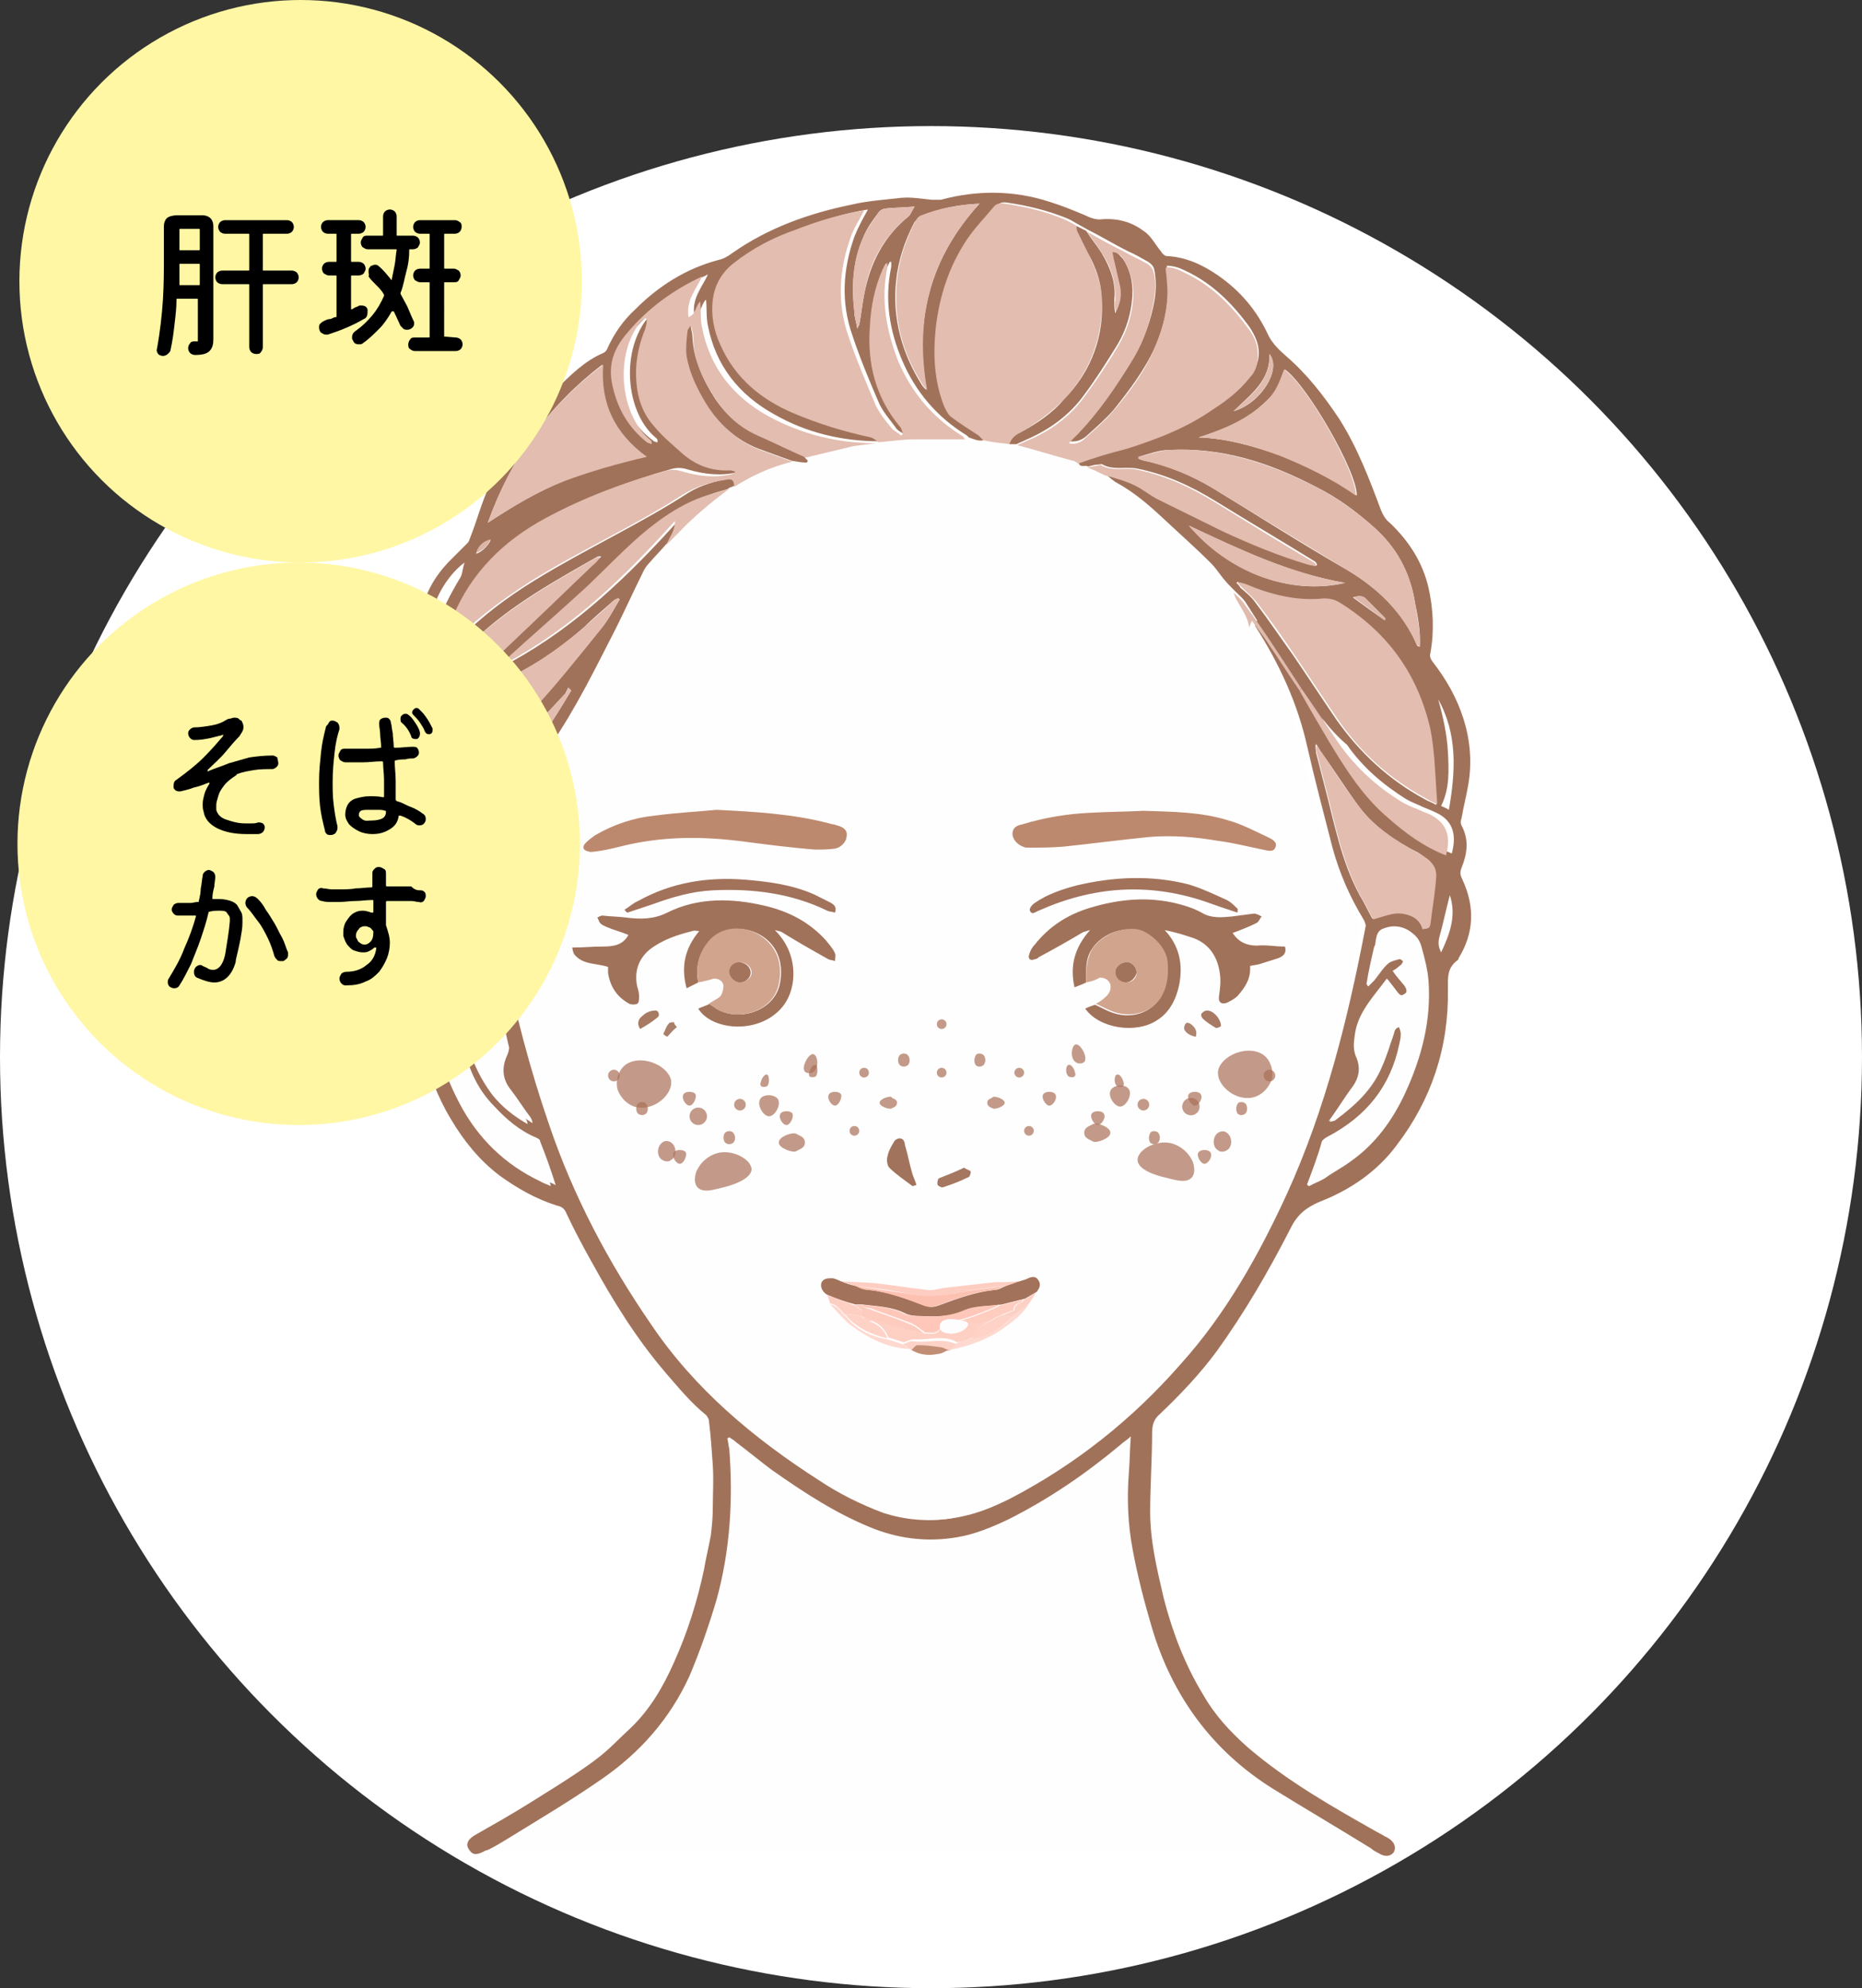 <?xml version="1.0" encoding="utf-8"?>
<!-- Generator: Adobe Illustrator 28.1.0, SVG Export Plug-In . SVG Version: 6.00 Build 0)  -->
<svg version="1.1" id="_レイヤー_2" xmlns="http://www.w3.org/2000/svg" xmlns:xlink="http://www.w3.org/1999/xlink" x="0px"
	 y="0px" viewBox="0 0 192 205" style="enable-background:new 0 0 192 205;" xml:space="preserve">
<rect x="0" y="0" width="192" height="205" fill="#333333" stroke="none"/>
<style type="text/css">
	.st0{fill:#FFFFFF;}
	.st1{fill:#FEFEFE;}
	.st2{fill:#A1725A;}
	.st3{fill:#E2BDB0;}
	.st4{fill:#A2725A;}
	.st5{fill:#E1BCAF;}
	.st6{fill:#E0BBAD;}
	.st7{fill:#E0BBAE;}
	.st8{fill:#DEB8AB;}
	.st9{fill:#DBB5A6;}
	.st10{fill:#BD896E;}
	.st11{fill:#D1A48E;}
	.st12{fill:#A2725B;}
	.st13{fill:#FECDC1;}
	.st14{fill:#A2735C;}
	.st15{fill:#A57760;}
	.st16{fill:#FED9D0;}
	.st17{fill:#FDCFC3;}
	.st18{fill:#FDD2C7;}
	.st19{fill:#C18D74;}
	.st20{fill:#A77A63;}
	.st21{fill:#FDD0C5;}
	.st22{fill:#AE846F;}
	.st23{fill:#AA7F69;}
	.st24{fill:#A2735B;}
	.st25{fill:#A3735B;}
	.st26{fill:#FEC7B9;}
	.st27{fill:#FDC1B2;}
	.st28{fill:#FECDC0;}
	.st29{fill:#FECCBF;}
	.st30{fill:#FED0C4;}
	.st31{fill:#FED2C6;}
	.st32{fill:#FEFDFD;}
	.st33{fill:#FFF7A4;}
	.st34{opacity:0.7;}
	.st35{fill:#AA6F57;}
</style>
<g id="_レイヤー_1-2">
	<g>
		<g>
			<g>
				<circle class="st0" cx="96" cy="109" r="96"/>
				<g>
					<path class="st1" d="M141.4,190.6c-0.3,0-0.6,0.1-0.9,0.1c-29.7,0-59.4,0-89.1,0c-0.3,0-0.7-0.1-1-0.1c0.5-0.3,1.1-0.6,1.6-0.9
						c3.4-2.1,6.8-4.1,10.1-6.4c3.9-2.7,7-6.2,9-10.6c1.2-2.6,2.1-5.2,2.8-7.9c1.4-5.1,1.7-10.2,1.3-15.5c0-0.4-0.1-0.7-0.2-1.1
						c0.1,0,0.1-0.1,0.2-0.1c0.2,0.2,0.5,0.3,0.7,0.5c1.2,0.9,2.3,1.9,3.6,2.8c3.4,2.5,6.9,4.7,10.8,6.2c2.8,1.1,5.6,1.3,8.4,0.8
						c1.8-0.3,3.6-1,5.2-1.8c4.2-2,8-4.7,11.6-7.7c0.3-0.3,0.7-0.6,1.1-0.9c-0.1,1.4-0.1,2.6-0.2,3.8c-0.2,2.7-0.1,5.3,0.4,7.9
						c0.5,2.8,1.2,5.5,2,8.1c2.1,7,6.2,12.6,12.4,16.5C134.6,186.5,138,188.6,141.4,190.6L141.4,190.6z"/>
					<path class="st2" d="M141.4,190.6c-3.4-2.1-6.8-4.1-10.2-6.2c-6.2-3.9-10.3-9.5-12.4-16.5c-0.8-2.7-1.5-5.4-2-8.1
						c-0.5-2.6-0.6-5.3-0.4-7.9c0.1-1.2,0.1-2.4,0.2-3.8c-0.4,0.4-0.8,0.6-1.1,0.9c-3.6,3-7.4,5.6-11.6,7.7
						c-1.7,0.8-3.4,1.5-5.2,1.8c-2.9,0.5-5.7,0.2-8.4-0.8c-3.9-1.5-7.4-3.8-10.8-6.2c-1.2-0.9-2.4-1.9-3.6-2.8
						c-0.2-0.2-0.4-0.3-0.7-0.5c-0.1,0-0.1,0.1-0.2,0.1c0.1,0.4,0.1,0.7,0.2,1.1c0.4,5.2,0.1,10.4-1.3,15.5
						c-0.8,2.7-1.7,5.3-2.8,7.9c-2,4.4-5.1,7.9-9,10.6c-3.3,2.3-6.7,4.3-10.1,6.4c-0.5,0.3-1,0.6-1.6,0.9c-0.2,0.1-0.4,0.1-0.5,0.2
						c-0.8,0.4-1.2,0.4-1.6-0.3c-0.3-0.5,0-1,0.7-1.4c0.9-0.5,1.9-1.1,2.8-1.6c1.9-1.1,3.8-2.3,5.7-3.5c1.4-0.9,2.8-1.8,4.1-2.8
						c1.2-0.9,2.3-2.1,3.4-3.1c2-1.9,3.4-4.3,4.5-6.8c1.4-3.1,2.4-6.3,3.1-9.6c0.2-1.2,0.5-2.4,0.7-3.5c0.1-0.9,0.2-1.8,0.2-2.8
						c0-1.5,0.1-2.9,0-4.4c-0.1-1.5-0.2-3-0.4-4.6c0-0.2-0.2-0.5-0.3-0.6c-1.6-1.3-2.9-2.9-4.2-4.4c-3-3.5-5.4-7.4-7.6-11.4
						c-0.9-1.6-1.8-3.3-2.6-5c-0.2-0.5-0.5-0.7-1-0.8c-2.2-0.7-4.1-1.8-5.9-3.1c-2.1-1.6-3.7-3.6-5-5.8c-1.4-2.3-2.3-4.8-3-7.4
						c-0.5-1.9-0.7-3.9-0.6-5.9c0-1.7,0.2-3.4,0.8-5c-1.9-0.9-2.6-2.5-2.9-4.3c-0.3-1.7,0.3-3.2,1-4.7c0.2-0.4,0.1-0.6,0-1
						c-0.8-1.9-1.3-3.9-1.3-6c-0.1-2.9,0.5-5.7,1.8-8.2c0.5-0.9,1-1.8,1.4-2.8c0.4-1,0.5-2.1,0.8-3.1c0-0.1-0.2-0.3-0.3-0.4
						c-0.7-1-0.9-2.2-0.7-3.4c0.3-2,1.3-3.7,2.7-5.2c0.7-0.7,1.3-1.3,2-2c0.2-0.2,0.2-0.4,0.3-0.6c0.7-1.8,1.2-3.7,2-5.4
						c1-2.3,2.2-4.5,3.9-6.4c1-1.1,1.9-2.3,2.9-3.4c1.5-1.5,3-3,4.9-3.8c0.2-0.1,0.3-0.2,0.4-0.4c0.7-1.6,1.7-3,2.9-4.1
						c2.4-2.4,5.2-4.2,8.6-5.1c0.5-0.1,1-0.4,1.4-0.7c3.7-2.6,7.9-4.1,12.3-5c1.7-0.4,3.4-0.5,5.1-0.7c1.1-0.1,2.1,0.1,3.2,0.2
						c0.3,0,0.6,0,0.9,0c3.7-1,7.5-1,11.2,0.2c1.3,0.4,2.5,0.9,3.7,1.4c0.6,0.3,1.2,0.5,1.8,0.4c1.6-0.1,3,0.3,4.2,1.2
						c0.8,0.5,1.2,1.4,1.8,2.1c0.1,0.2,0.4,0.5,0.6,0.5c2,0.1,3.7,0.9,5.3,2c2.3,1.6,4,3.6,5.2,6.2c0.4,0.8,1.1,1.5,1.8,2.1
						c2.2,1.9,3.9,4.1,5.5,6.5c1.9,3,3.1,6.2,4.3,9.4c0.2,0.5,0.5,1,0.9,1.3c2,1.9,3.4,4.1,4,6.7c0.5,2.2,0.6,4.5,0.2,6.7
						c-0.1,0.4,0,0.6,0.2,0.9c1.4,1.8,2.5,3.7,3.2,5.9c0.7,2.2,0.9,4.5,0.5,6.8c-0.2,1.2-0.5,2.3-0.7,3.5c-0.1,0.2-0.1,0.5,0,0.7
						c0.8,1.5,0.6,2.9,0,4.4c-0.2,0.5-0.1,0.8,0.1,1.2c1.3,2.8,1.2,5.5-0.4,8.1c0,0.1,0,0.1-0.1,0.2c-1.1,0.8-1,1.8-1,3
						c0.1,6-1.7,11.4-5.3,16.1c-2,2.7-4.8,4.6-7.9,5.8c-1.4,0.6-2.3,1.3-3,2.7c-2.3,4.5-4.8,8.8-7.7,12.8c-1.7,2.3-3.7,4.4-5.8,6.4
						c-0.6,0.5-0.8,1.1-0.8,1.9c0,2.7-0.2,5.5-0.2,8.2c0,3,0.7,5.9,1.4,8.9c0.9,3.5,2.2,6.9,4.1,10c1.2,2.1,2.8,3.8,4.6,5.4
						c4.1,3.5,8.7,6.1,13.3,8.7c0.4,0.2,0.7,0.4,1.1,0.6c0.7,0.4,0.9,1,0.6,1.5c-0.3,0.4-0.9,0.5-1.5,0.1
						C141.6,190.8,141.5,190.7,141.4,190.6L141.4,190.6z M134.2,71c-1.9-2.9-3.8-5.8-5.7-8.8c-0.3-0.5-0.8-0.9-1.2-1.3
						c-0.4-0.4-0.8-0.8-1.2-1.3c-0.4-0.5-0.8-1.1-1.2-1.5c-1.6-1.6-3.3-3.1-4.9-4.6c-1.5-1.4-3-2.7-4.8-3.7
						c-0.4-0.2-0.8-0.6-1.2-0.9c1.1,0.4,2.2,0.7,3.2,1.1c0.8,0.4,1.5,1,2.3,1.4c2.2,1.1,4.4,2.2,6.7,3.3c2.8,1.3,5.7,2.5,8.7,3.4
						c0.3,0.1,0.6,0.2,0.9,0.2c0-0.2-0.1-0.3-0.2-0.4c-3.4-2.1-6.8-4.1-10.2-6.2c-2.6-1.6-5.2-2.8-8.2-3.4c-1.2-0.2-2.4,0.2-3.5-0.4
						c-0.1-0.1-0.3,0-0.4,0c-0.4,0-0.7,0.1-1.1,0.2c-0.3-0.2-0.8,0.2-1-0.4c1.7-0.5,3.4-1.1,5-1.6c3.1-1,6.2-2.2,9-4.1
						c1.4-1,2.8-2,3.8-3.3c0.5-0.7,0.8-1.5,0.8-2.3c0-1-0.4-1.8-0.9-2.6c-1.8-2.5-3.9-4.6-6.7-5.9c-0.6-0.3-1.2-0.5-1.9-0.5
						c0.1,0.4,0.1,0.8,0.1,1.2c0.2,2.5-0.3,4.9-1.3,7.2c-1.1,2.4-2.7,4.5-4.3,6.5c-0.8,0.9-1.7,1.7-2.6,2.5
						c-0.5,0.5-1.1,0.8-1.9,0.7c0.4-0.4,0.7-0.6,1-1c2.1-2.2,3.8-4.7,5.4-7.3c1-1.7,1.8-3.6,2.2-5.5c0.3-1.3,0.4-2.6,0.1-4
						c-0.1-0.3-0.3-0.5-0.6-0.7c-0.7-0.4-1.4-0.8-2.1-1.1c-1.4-0.7-2.7-1.5-4.1-2.2l-0.9-0.5c-0.4-0.2-0.8-0.5-1.3-0.7
						c-2-0.8-4-1.3-6.1-1.6c-0.5-0.1-0.9,0-1.2,0.4c-0.9,1.1-1.9,2.1-2.7,3.3c-1.8,2.7-2.9,5.8-3.2,9c-0.3,2.9-0.2,5.7,0.9,8.3
						c0.1,0.4,0.4,0.8,0.7,1c0.9,0.7,1.8,1.3,2.8,1.9c0.2,0.1,0.3,0.3,0.5,0.5c-0.7,0.3-1.2,0-1.8-0.2c-0.1-0.1-0.2-0.2-0.2-0.2
						c-3.1-1.9-5.3-4.5-6.7-7.8c-1.3-3.1-1.8-6.2-1.1-9.6c0-0.2,0-0.3,0-0.5c-0.1,0-0.2,0-0.2,0.1c-0.1,0.2-0.2,0.4-0.3,0.6
						c-0.8,1.9-1.1,3.8-1.3,5.8c-0.3,3.9,0.6,7.4,3.1,10.4c0.2,0.2,0.2,0.5,0.3,0.7c-0.1,0-0.1,0.1-0.2,0.2c-0.3-0.2-0.8-0.4-1-0.8
						c-0.6-0.8-1.2-1.5-1.6-2.3c-1-2.3-2-4.7-2.8-7.1c-1.2-3.4-1-6.8,0.2-10.2c0.4-1,0.9-1.9,1.4-2.8c-2.4,0.4-4.8,1.1-7.1,2
						c-2.2,0.9-4.4,1.9-6.3,3.4c-1.2,1-2,2.3-2.2,3.8c-0.2,1.6,0.1,3.2,0.8,4.7c1.5,3.4,4.2,5.5,7.5,7c2.6,1.1,5.3,1.9,8,2.5
						c0.3,0.1,0.6,0.3,0.8,0.5c-0.1,0-0.2,0-0.3,0c-3.9,0-7.6-0.9-10.9-2.8c-3.6-2-6-5-6.8-9.1c-0.2-0.9-0.1-1.8-0.2-2.7
						c-0.5,0.4-0.4,1.3-1.2,1.6c-0.3-1.7,0.8-2.9,1.4-4.2c-3,1.4-5.6,3.3-7.7,5.8c-1.3,1.5-2,3.2-1.6,5.2c0.5,2.5,1.6,4.6,3.6,6.1
						c0.1,0.1,0.3,0.2,0.5,0.2c0-0.2,0-0.3-0.1-0.4c-3-2.4-3.7-8.3-1.3-11.9c0.2-0.3,0.4-0.5,0.7-0.7c0.1,0,0.1,0.1,0.2,0.1
						c-0.1,0.3-0.1,0.7-0.2,1.1c-0.5,1.2-0.9,2.5-0.9,3.8c-0.1,2.2,0.3,4.3,1.8,6.1c0.9,1,2,1.9,3,2.9c1.4,1.3,3,1.9,4.9,1.7
						c0.1,0,0.3,0,0.5,0.1c-0.1,0.1-0.1,0.1-0.1,0.2c-0.1,0-0.2,0.1-0.3,0.1c-1.7,0.4-3.4,0.2-5.1-0.3c-0.6-0.2-1.2-0.2-1.8,0
						c-4.2,1.2-8.3,2.7-12.2,4.8c-4.3,2.3-7.7,5.6-9.6,10.2c-0.5,1.2-0.8,2.4-1.3,3.6c0.1,0,0.1,0.1,0.2,0.1
						c0.2-0.2,0.3-0.3,0.5-0.5c2.5-2.7,5.4-4.9,8.5-6.8c5.2-3.2,10.7-5.7,15.8-9c1.3-0.8,2.8-1.2,4.3-1.5c0.8-0.1,0.9,0,1,0.7
						l-0.5,0.2c-1.3,0.4-2.6,0.7-3.8,1.3c-2.7,1.2-4.9,3.1-7.1,5.1c-1.6,1.6-3.2,3.2-4.9,4.7c-2.2,2.1-4.5,4.1-6.8,6.1
						c-0.2,0.2-0.4,0.4-0.6,0.6c0.1,0.1,0.1,0.1,0.2,0.2c6.7-3.7,12.1-8.9,17.3-14.7c0.1,1.1-0.6,1.8-0.9,2.5
						c-0.6,0.7-1.2,1.3-1.8,2c-0.2,0.2-0.4,0.4-0.5,0.7c-1,2-1.9,4-2.8,6c-2,4.1-4.1,8.2-6.7,12c-0.2,0.4-0.4,0.8-0.5,1.3
						c-0.9,2.9-1.2,5.8-1.8,8.8c-0.4,2.4-0.7,4.8-2,6.8c-1,1.6-0.9,3-0.6,4.6c1.2,5.9,2.7,11.8,4.7,17.6c2.5,7.4,6.1,14.2,10.5,20.6
						c4.6,6.6,10.6,11.8,17.3,16.1c2.1,1.4,4.3,2.5,6.7,3.4c2.2,0.8,4.4,1,6.7,0.6c2.1-0.3,4-1.1,5.8-2c6.7-3.5,12.5-8.1,17.5-13.8
						c4.7-5.2,8.1-11.3,11-17.6c4-8.8,6.3-18.1,8.1-27.5c0.1-0.2-0.1-0.6-0.2-0.8c-1.4-2.3-2.5-4.8-3.2-7.4
						c-0.9-3.5-1.8-6.9-2.6-10.4c-1-4.5-2.9-8.6-5.4-12.5c0.1-0.1,0.1-0.3,0.3-0.7c0.6,0.9,1.2,1.7,1.7,2.4c1.1,1.6,2.1,3.2,3.2,4.8
						c1,1.7,1.9,3.5,3,5.2c1.7,2.9,3.5,5.7,6.1,7.9c1.8,1.6,3.8,3,6,3.9c0.6-2.2-0.1-3.5-1.6-4.2c-0.4-0.2-0.9-0.4-1.4-0.6
						c-0.6-0.3-1.2-0.5-1.7-0.8c-2.4-1.5-4.5-3.3-6.1-5.6C136.9,75.1,135.6,73.1,134.2,71L134.2,71z M127.6,60l-0.1,0.1
						c0.2,0.2,0.3,0.3,0.4,0.5c0.6,0.5,1.2,1,1.6,1.6c1.3,1.7,2.5,3.5,3.8,5.3c1.5,2.2,3,4.5,4.5,6.7c2.4,3.4,5.4,6.2,9.1,8.2
						c0.3,0.2,0.7,0.3,1.2,0.6c-0.1-1.7-0.2-3.2-0.3-4.7c-0.1-1-0.2-2-0.4-3c-1.3-5.7-4.4-10.1-9.4-13.1c-0.5-0.3-1-0.5-1.6-0.4
						c-2.8,0.2-5.5-0.4-8.1-1.5C128.1,60.2,127.9,60.1,127.6,60L127.6,60z M63.9,61.8c0,0-0.1-0.1-0.2-0.1c-0.1,0.1-0.3,0.1-0.4,0.2
						c-1,0.9-2.1,1.8-3.1,2.8c-2.9,2.5-6,4.6-9.6,6c-1.7,0.7-3.4,1.1-5.2,1c-0.8-0.1-1.1,0.2-1.5,0.8c-1.8,3.5-2.5,7.1-1.9,11
						c0.2,0.9,0.3,1.8,0.5,2.9c1-0.9,1.8-1.7,2.6-2.6c3.5-3.7,7-7.4,10.4-11.2c2.2-2.5,4.4-5.2,6.5-7.8
						C62.8,63.8,63.3,62.8,63.9,61.8L63.9,61.8z M117.4,47.1c0,0.1,0,0.2,0,0.2c0.2,0.1,0.4,0.1,0.6,0.2c2.5,0.5,4.8,1.5,7,2.8
						c4.6,2.8,9.1,5.7,13.8,8.4c3.2,1.9,5.8,4.3,7.3,7.8c0,0.1,0.1,0.1,0.3,0.2c0.1-1.6-0.2-3.1-0.5-4.6c-0.5-3.1-1.9-5.7-4.3-7.8
						c-1.8-1.6-3.7-3-5.9-4.1c-4.8-2.5-9.7-4.1-15.2-3.8C119.5,46.4,118.5,46.8,117.4,47.1L117.4,47.1z M50.7,101.9c0,0,0.1,0,0.1,0
						c-0.4-1.8-0.8-3.5-1.1-5.3c-0.1-0.4-0.3-0.6-0.7-0.7c-1.7-0.5-3.1,0.1-3.8,1.7c-0.6,1.3-0.8,2.7-0.8,4.1c-0.1,4.3,1,8.3,3,12.1
						c1.9,3.6,4.7,6.3,8.3,8c0.3,0.2,0.7,0.3,1.1,0.5c-0.4-1.6-1-3.1-1.6-4.5c-0.1-0.2-0.3-0.3-0.4-0.4c-1.7-0.7-3-1.9-4.3-3.2
						c-1.9-2-2.9-4.3-3.3-7c0-0.4-0.2-0.9,0.3-1.3c0.2,0.3,0.3,0.5,0.4,0.8c0.2,0.4,0.2,0.8,0.4,1.2c0.5,1.8,1.3,3.4,2.4,4.9
						c1,1.3,2.3,2.3,3.7,3.1c0-0.2-0.1-0.4-0.2-0.6c-0.7-0.9-1.3-1.9-2-2.8c-0.9-1.2-1-2.3-0.4-3.6c0.1-0.3,0.3-0.6,0.2-0.8
						c-0.2-1-0.4-2.2-0.9-3.1c-0.7-1.3-1.7-2.5-2.7-3.8c-0.4,0.5-0.7,1-1.1,1.4c-0.2,0.3-0.4,0.5-0.8,0.3c-0.4-0.2-0.3-0.6,0-0.9
						c0.4-0.5,0.8-1,1.2-1.6c-0.2-0.2-0.5-0.3-0.7-0.5c-0.2-0.1-0.2-0.3-0.4-0.5c0.2-0.1,0.4-0.4,0.5-0.3c0.4,0.1,0.9,0.2,1.1,0.5
						C49.4,100.3,50,101.1,50.7,101.9L50.7,101.9z M134.8,122.1c0,0,0.1,0.1,0.1,0.1c0.5-0.3,1.1-0.5,1.6-0.8
						c0.9-0.5,1.8-1.1,2.6-1.7c2.6-1.8,4.3-4.3,5.7-7.1c1.7-3.7,2.7-7.5,2.4-11.6c-0.1-1.1-0.4-2.3-0.7-3.4
						c-0.2-0.7-0.7-1.3-1.3-1.7c-0.9-0.5-1.8-0.5-2.7-0.1c-0.6,0.3-0.6,1-0.7,1.6c0,0.1-0.1,0.2-0.1,0.2c-0.3,1.3-0.6,2.6-0.8,3.9
						c0.1,0,0.1,0.1,0.1,0.1c0.2-0.2,0.4-0.4,0.6-0.6c0.5-0.6,1-1.2,1.5-1.8c0.3-0.2,0.7-0.4,1.1-0.4c0.1,0,0.4,0.2,0.5,0.3
						c-0.1,0.2-0.2,0.4-0.4,0.5c-0.2,0.2-0.5,0.4-0.7,0.5c0.4,0.6,0.8,1,1.2,1.5c0.2,0.3,0.4,0.7,0,0.9c-0.4,0.3-0.6-0.1-0.8-0.3
						c-0.3-0.4-0.6-0.8-1-1.3c-1.4,1.9-3,3.5-3.3,5.8c-0.1,0.8-0.2,1.4,0.1,2.2c0.5,1.1,0.4,2.1-0.3,3.1c-0.9,1.2-1.6,2.4-2.5,3.6
						c0.2-0.1,0.4-0.1,0.6-0.2c2-1.4,3.8-3.1,4.8-5.5c0.4-1.1,0.8-2.2,1.2-3.3c0.1-0.3,0.1-0.8,0.6-0.8c0.3,0.6,0.3,0.9,0.1,1.8
						c-0.9,4.4-3.4,7.5-7.4,9.6c-0.2,0.1-0.5,0.3-0.6,0.5C135.9,119.2,135.3,120.7,134.8,122.1L134.8,122.1z M50.3,53.9
						c2.6-1.7,5.1-3.2,7.8-4.3s5.5-1.9,8.5-2.5c-3.2-2.4-4.8-5.5-4.5-9.5C56.6,41.8,52.7,47.2,50.3,53.9L50.3,53.9z M146.7,95.8
						c0.6-0.1,0.7-0.1,0.7-0.6c0.2-1.7,0.4-3.3,0.6-5c0-0.4-0.1-0.9-0.4-1.2c-0.4-0.4-0.9-0.8-1.4-1.1c-2.4-1.2-4.6-2.7-6.2-4.9
						c-1.3-1.8-2.5-3.7-3.8-5.5c-0.2-0.3-0.4-0.6-0.5-0.8c-0.1,0.3,0,0.6,0,0.9c0.3,1.2,0.6,2.3,0.9,3.5c1,3.8,1.7,7.7,3.6,11.2
						c0.5,0.8,0.9,1.7,1.3,2.4c1.1-0.2,2-0.7,2.9-0.6C145.4,94.2,146.4,94.7,146.7,95.8L146.7,95.8z M123.6,45.1
						c2.9,0.1,5.7,0.9,8.5,1.9c2.8,1.1,5.4,2.3,7.8,4.1c0.1-2.4-5.2-11.5-7.4-13c-0.4,0.8-0.6,1.7-1.1,2.4c-0.7,0.8-1.6,1.6-2.4,2.2
						C127.3,43.8,125.5,44.5,123.6,45.1z M45,95.1c3-1.3,5.1-3.2,6.6-5.8c1.5-2.6,2.4-5.4,2.5-8.4c-0.3,0.2-0.5,0.4-0.6,0.6
						c-1.8,2.1-3.9,3.8-6.3,5c-1,0.5-2.1,0.9-3.3,0.6C44.3,89.8,44.6,92.4,45,95.1L45,95.1z M101,21c-2.2,0.1-4.2,0.5-6.1,1.3
						c-0.2,0.1-0.4,0.4-0.6,0.6c-1,1.9-1.7,4-1.9,6.1C92,32.8,93,36.4,95,39.6c0.1,0.2,0.3,0.4,0.5,0.6C94.3,32.9,95.9,26.6,101,21
						L101,21z M45.2,70.4c1.4-0.2,2.7-0.4,4-1c0.1-0.1,0.2-0.1,0.4-0.2c0.9-0.8,1.8-1.6,2.7-2.5c3-2.9,6-5.8,9-8.6
						c0.2-0.2,0.4-0.5,0.7-0.7c-0.2-0.1-0.3,0-0.4,0c-4.4,2.5-8.9,5-12.6,8.5C47.5,67.3,46.3,68.7,45.2,70.4L45.2,70.4z M58.9,71.2
						c-0.1-0.1-0.2-0.2-0.3-0.3c-0.1,0.2-0.2,0.4-0.3,0.6c-2.7,2.9-5.4,5.8-8.1,8.7c-1.7,1.8-3.3,3.6-5,5.4
						c-0.3,0.3-0.5,0.6-0.8,0.9C51.2,83.2,55.2,77.4,58.9,71.2z M88.4,33.9c0.1-0.2,0.1-0.3,0.2-0.4c0.2-1,0.3-2.1,0.5-3.1
						c0.6-3.2,2-6,4.6-8.1c0.2-0.2,0.3-0.5,0.6-1c-1.1,0.1-2.1,0.1-3,0.2c-0.2,0-0.6,0.2-0.7,0.4c-0.6,0.8-1.2,1.6-1.6,2.6
						c-1.1,2.5-1.2,5.1-0.9,7.7C88.1,32.7,88.3,33.2,88.4,33.9L88.4,33.9z M122.6,54.2c4.2,4.9,10.5,7.2,16.1,5.9
						C132.9,59.1,127.7,56.6,122.6,54.2z M47.9,58c-2.3,1.7-4.1,5.5-3.1,7.1c0.7-2,1.6-3.8,2.7-5.6C47.7,59.1,47.7,58.6,47.9,58
						L47.9,58z M148.3,72.1c0.5,1.8,0.9,3.6,1,5.4c0.1,1.9,0.2,3.8-0.7,5.6c0.2,0.1,0.5,0.2,0.8,0.4
						C150.1,79.5,150.3,75.7,148.3,72.1L148.3,72.1z M48.7,94.3c0.6,0.2,1.3,0.3,1.9,0.5c0.8-1.1,1.8-3.4,1.8-4.3
						C51.2,91.7,49.9,93,48.7,94.3L48.7,94.3z M43,89.1c-1.4,1.9-0.8,5.7,1.1,6.5c-0.3-1.1-0.6-2.1-0.8-3.2
						C43.1,91.3,43.1,90.2,43,89.1z M127.2,42.4c2.8-0.8,5-4.3,3.7-5.9C131,39.3,128.9,40.7,127.2,42.4z M149.5,92.3
						c-0.4,1.5-0.7,3-1.1,4.4c-0.1,0.5-0.1,0.9,0.2,1.5C149.5,96.3,150.2,94.4,149.5,92.3z M139.5,61.6c1.1,0.8,2.2,1.6,3.2,2.3
						c0.1-0.1,0.1-0.1,0.1-0.2c-0.6-0.6-1.3-1.3-1.9-1.9C140.6,61.4,140.1,61.4,139.5,61.6L139.5,61.6z M50.6,55.7
						c-0.8,0.2-1.3,0.7-1.5,1.4C49.7,56.9,50.3,56.3,50.6,55.7z"/>
					<path class="st1" d="M99.5,45.3c0.6,0.1,1.2,0.5,1.8,0.2c0.9,0.1,1.9,0.2,2.8,0.4c0.2,0,0.4,0,0.7,0c1.9,0.5,3.8,1.1,5.7,1.6
						c0.2,0.1,0.4,0.2,0.6,0.3c0.2,0.6,0.7,0.2,1,0.4c0.6,0.3,1.2,0.6,1.8,0.8c0.4,0.3,0.8,0.6,1.2,0.9c1.8,1,3.3,2.3,4.8,3.7
						c1.6,1.5,3.3,3.1,4.9,4.6c0.5,0.5,0.8,1,1.2,1.5c0.4,0.4,0.8,0.8,1.2,1.3c0.1,0.3,0.2,0.6,0.4,0.9c0.5,0.9,1.1,1.6,1.2,2.7
						c2.5,3.9,4.4,8,5.4,12.5c0.8,3.5,1.7,7,2.6,10.4c0.7,2.6,1.8,5.1,3.2,7.4c0.1,0.2,0.2,0.5,0.2,0.8c-1.8,9.4-4.1,18.8-8.1,27.5
						c-2.9,6.3-6.3,12.4-11,17.6c-5,5.6-10.8,10.3-17.5,13.8c-1.8,0.9-3.7,1.7-5.8,2c-2.3,0.3-4.5,0.1-6.7-0.6
						c-2.4-0.9-4.6-2-6.7-3.4c-6.7-4.3-12.8-9.4-17.3-16.1c-4.4-6.4-8-13.2-10.5-20.6c-2-5.8-3.5-11.6-4.7-17.6
						c-0.3-1.7-0.5-3.1,0.6-4.6c1.3-2,1.6-4.5,2-6.8c0.5-2.9,0.9-5.9,1.8-8.8c0.1-0.4,0.3-0.9,0.5-1.3c2.6-3.8,4.6-7.9,6.7-12
						c1-2,1.9-4,2.9-6c0.1-0.2,0.3-0.5,0.5-0.7c0.6-0.7,1.2-1.3,1.8-2c0.4-0.4,0.8-0.8,1.2-1.2c1.6-1.7,3.4-3.3,5.3-4.6l0.5-0.2
						c1.9-1.2,3.8-2.1,6-2.6c0.6,0.1,1.1,0.2,1.7,0.2c0-0.1,0.1-0.1,0.1-0.2c-0.1-0.1-0.2-0.2-0.4-0.4c1.7-0.4,3.3-0.8,5-1.2
						c0.8-0.2,1.5-0.2,2.3-0.3c0.1,0,0.2,0,0.3,0c1.2-0.1,2.5-0.3,3.7-0.3C96.1,45.2,97.8,45.3,99.5,45.3L99.5,45.3z M97.8,139.2
						c0,0,0.1,0,0.1,0c0.3-0.1,0.6-0.1,0.9-0.2c1.7-0.4,3.2-1,4.6-2c1-0.8,2-1.5,2.7-2.6c0.2-0.4,0.4-0.7,0.7-1.1
						c0.4-0.4,0.5-0.9,0.1-1.3c-0.4-0.4-0.8-0.3-1.2,0c-0.2,0.1-0.4,0.1-0.6,0.2c-0.8,0.1-1.6,0.1-2.4,0.2c-1.8,0.2-3.6,0.4-5.3,0.6
						c-0.6,0.1-1.2,0.3-1.7,0.2c-1.8-0.2-3.6-0.5-5.4-0.7c-1.2-0.1-2.4-0.2-3.6-0.2c-0.3-0.1-0.6-0.3-0.9-0.3c-0.3,0-0.7,0-0.9,0.2
						c-0.3,0.2-0.3,0.7-0.1,1c0.1,0.2,0.3,0.3,0.5,0.5c0.1,0.3,0.2,0.6,0.3,0.9c0.7,0.8,1.4,1.6,2.2,2.2c1.7,1.4,3.7,2.3,6,2.4
						c0.1,0,0.1,0.1,0.2,0.1c0.8,0.5,1.8,0.6,2.8,0.5C97.1,139.6,97.4,139.4,97.8,139.2L97.8,139.2z M112,101.3
						c0.5-0.1,0.9-0.3,1.4-0.3c0.5-0.1,0.9,0.2,1.1,0.7c0.2,0.5,0,0.9-0.4,1.2c-0.3,0.3-0.8,0.5-1.1,0.8c-0.3,0.1-0.7,0.3-1,0.4
						c1.5,2.1,5.2,2.5,7.4,1.2c1.3-0.9,2-2.2,2.3-3.7c0.4-2.1,0-4-1.5-5.6c1,0.2,2,0.5,2.9,0.8c1.8,0.6,2.6,2,2.8,3.8
						c0.1,0.7-0.1,1.5-0.1,2.2c-0.1,0.6,0.2,0.9,0.8,0.7c0.4-0.1,0.8-0.4,1.1-0.7c0.8-0.8,1.4-1.8,1.3-3.1c0.4-0.1,0.7-0.1,1-0.2
						c0.6-0.2,1.3-0.3,1.9-0.6c0.5-0.2,0.9-0.5,0.7-1.2c-0.9,0-1.9-0.2-2.9-0.1c-1.2,0.1-2-0.3-2.5-1.3c0.8-0.3,1.6-0.6,2.4-1
						c0.2-0.1,0.4-0.4,0.6-0.7c-0.3-0.1-0.6-0.3-0.8-0.3c-0.8,0.1-1.6,0.2-2.3,0.3c-1.1,0.1-2.1,0.2-3.1-0.4
						c-0.7-0.4-1.6-0.7-2.4-0.9c-3.1-0.9-6.1-0.5-9.1,0.4c-2.3,0.7-4.2,1.9-5.7,3.8c-0.3,0.3-0.5,0.7-0.6,1.1
						c-0.1,0.4,0.2,0.6,0.6,0.4c0.1-0.1,0.2-0.2,0.4-0.2c1.5-0.9,3.1-1.8,4.6-2.6c0.2-0.1,0.4-0.1,0.7-0.2c-1.6,1.8-2.1,3.7-1.6,5.9
						C111.2,101.7,111.6,101.5,112,101.3L112,101.3z M73.1,103.6c-0.4,0.2-0.8,0.3-1.2,0.5c1.3,2.2,5.5,2.6,8,0.5
						c1.2-1,1.7-2.3,1.8-3.7c0.2-1.9-0.4-3.5-1.9-4.9c0.3,0.1,0.5,0.2,0.7,0.2c1.6,0.9,3.2,1.8,4.8,2.8c0.2,0.1,0.5,0.1,0.7,0.2
						c0-0.3,0.1-0.6,0-0.8c-0.2-0.5-0.5-0.9-0.9-1.3c-1.7-1.8-3.9-3-6.3-3.6c-3.4-0.8-6.8-0.9-10.1,0.7c-1.4,0.7-2.8,0.7-4.3,0.5
						c-0.8-0.1-1.6-0.2-2.4-0.2c-0.2,0-0.3,0.1-0.5,0.2c0.1,0.2,0.1,0.4,0.3,0.6c0.2,0.2,0.4,0.3,0.7,0.4c0.7,0.3,1.5,0.6,2.2,0.8
						c-0.6,1.1-1.6,1.3-2.8,1.2c-1,0-1.9,0.1-3,0.1c0.1,0.3,0.2,0.6,0.3,0.8c0.9,0.9,2.2,0.8,3.4,1.2c0,0.2,0,0.4,0,0.6
						c0.2,1.4,0.9,2.5,2.2,3.2c0.2,0.1,0.6,0.2,0.8,0c0.2-0.1,0.2-0.5,0.2-0.8c0-0.3-0.1-0.7-0.2-1c-0.3-1.5,0.1-2.8,1.3-3.8
						c1.3-1,2.8-1.6,4.4-1.9c0.2,0,0.4,0,0.7,0c-1.5,1.8-1.9,3.7-1.3,5.9c0.4-0.2,0.8-0.4,1.2-0.6c0.5-0.1,1-0.2,1.5-0.3
						c0.5-0.1,0.9,0.2,1,0.7c0.1,0.3-0.1,0.8-0.3,1.1C74,103.1,73.5,103.3,73.1,103.6L73.1,103.6z M73.9,83.5
						c-2.1,0.2-4.3,0.3-6.4,0.5c-2.2,0.2-4.2,1-6.1,2c-0.4,0.2-0.7,0.5-1,0.8c-0.4,0.4-0.2,0.8,0.3,0.9c0.2,0,0.5,0,0.7,0
						c0.8-0.2,1.7-0.3,2.5-0.5c4.3-1.1,8.6-1.1,13-0.5c2.4,0.3,4.8,0.6,7.1,0.8c0.7,0.1,1.4,0,2.1-0.1c0.6-0.1,1.2-0.7,1.2-1.3
						c0-0.5-0.2-0.9-1-1.1c-0.3-0.1-0.6-0.1-0.8-0.2C81.7,83.9,77.8,83.7,73.9,83.5L73.9,83.5z M117.8,83.6
						c-1.8,0.1-3.6,0.2-5.4,0.3c-2.4,0.2-4.8,0.6-7.1,1.2c-0.5,0.2-1,0.4-1,1c0,0.5,0.5,1.2,1.1,1.3c0.2,0,0.3,0.1,0.5,0.1
						c1.2,0,2.4,0,3.6-0.1c3-0.3,6-0.7,8.9-1c2.4-0.3,4.7,0,7.1,0.4c1.5,0.3,3.1,0.6,4.6,0.9c0.5,0.1,1.1,0.3,1.3-0.2
						c0.2-0.6-0.4-0.9-0.8-1.1c-1.3-0.6-2.7-1.3-4.1-1.7C123.8,83.7,120.8,83.6,117.8,83.6L117.8,83.6z M64.4,93.8
						c0.1,0.1,0.1,0.2,0.2,0.3c0.9-0.3,1.8-0.6,2.7-0.9c2-0.7,4-1.3,6.1-1.4c4.1-0.2,8.1,0.2,11.8,2.1c0.3,0.1,0.6,0.2,0.8,0.2
						c0.2-0.6-0.1-0.8-0.4-1c-0.6-0.3-1.2-0.7-1.8-0.9c-2.3-1-4.7-1.3-7.1-1.5c-3.8-0.3-7.6,0.3-11,2.2
						C65.3,93.1,64.8,93.5,64.4,93.8L64.4,93.8z M127.6,94.1c0-0.2,0-0.4-0.1-0.5c-0.3-0.3-0.6-0.6-1-0.8c-1.3-0.6-2.6-1.2-3.9-1.6
						c-3.8-1.1-7.7-0.8-11.6,0.1c-1.5,0.3-3,0.8-4.3,1.8c-0.2,0.2-0.5,0.6-0.5,0.8c0.2,0.4,0.6,0.1,0.9,0c5.5-2.5,11.2-2.9,17-1
						C125.2,93.3,126.4,93.7,127.6,94.1L127.6,94.1z M94.5,122.2c-0.1-0.4-0.3-0.8-0.4-1.2c-0.3-1-0.5-2.1-0.8-3.1
						c-0.1-0.2-0.3-0.5-0.4-0.6c-0.2,0-0.6,0.1-0.7,0.3c-0.3,0.5-0.6,1-0.7,1.6c-0.1,0.3,0,0.9,0.2,1.1c0.8,0.7,1.6,1.3,2.4,1.9
						C94.1,122.3,94.2,122.3,94.5,122.2L94.5,122.2z M99.4,120.4c-0.8,0.4-1.7,0.8-2.5,1.2c-0.1,0.1-0.2,0.5-0.1,0.7
						c0,0.1,0.4,0.2,0.6,0.2c0.8-0.3,1.7-0.6,2.5-1c0.2-0.1,0.3-0.4,0.3-0.6C100.1,120.7,99.7,120.6,99.4,120.4L99.4,120.4z
						 M125.9,105.8c0-0.8-1-1.7-1.6-1.6c-0.2,0-0.4,0.2-0.5,0.3s0,0.4,0.1,0.5c0.4,0.4,0.9,0.7,1.4,1
						C125.5,106,125.8,105.8,125.9,105.8L125.9,105.8z M66,106.1c0.6-0.4,1.2-0.8,1.7-1.2c0.3-0.2,0.1-0.8-0.3-0.7
						c-0.4,0.1-0.9,0.3-1.2,0.5C65.9,105,65.6,105.4,66,106.1L66,106.1z M123.3,106.9c0.2-0.6-0.1-1-0.5-1.4
						c-0.1-0.1-0.4-0.1-0.5-0.1c-0.1,0.1-0.2,0.3-0.2,0.5C122.2,106.4,122.7,106.8,123.3,106.9z M69.7,105.9
						c-0.2-0.2-0.2-0.4-0.4-0.5c-0.1-0.1-0.4,0-0.5,0.1c-0.2,0.3-0.4,0.7-0.6,1.1c0,0,0.3,0.3,0.4,0.3
						C69.1,106.6,69.4,106.3,69.7,105.9L69.7,105.9z"/>
					<path class="st3" d="M104.2,45.8c-0.9-0.1-1.9-0.2-2.8-0.4c-0.2-0.2-0.3-0.3-0.5-0.5c-0.9-0.6-1.9-1.2-2.8-1.9
						c-0.3-0.2-0.5-0.6-0.7-1c-1.1-2.7-1.2-5.5-0.9-8.3c0.4-3.3,1.4-6.3,3.2-9c0.8-1.2,1.8-2.2,2.7-3.3c0.3-0.4,0.7-0.5,1.2-0.4
						c2.1,0.3,4.2,0.8,6.1,1.6c0.4,0.2,0.9,0.4,1.3,0.7c0,0.2,0.1,0.5,0.1,0.6c0.4,0.8,0.9,1.6,1.2,2.4c0.6,1.3,1.2,2.7,1.3,4.2
						c0.2,4.1-1.1,7.7-3.9,10.7c-1.3,1.3-2.8,2.4-4.3,3.3C104.9,44.8,104.3,45.1,104.2,45.8L104.2,45.8z"/>
					<path class="st3" d="M99.5,45.3c-1.7,0-3.5,0-5.2,0c-1.2,0-2.5,0.2-3.7,0.3c-0.3-0.2-0.5-0.4-0.8-0.5c-2.8-0.6-5.4-1.4-8-2.5
						c-3.3-1.4-6-3.6-7.5-7c-0.7-1.5-1-3.1-0.8-4.7c0.2-1.6,1-2.9,2.2-3.8c1.9-1.5,4-2.6,6.3-3.4c2.3-0.9,4.7-1.6,7.1-2
						c-0.5,1-1.1,1.9-1.4,2.8c-1.2,3.4-1.4,6.8-0.2,10.2c0.8,2.4,1.8,4.7,2.8,7.1c0.4,0.8,1,1.6,1.6,2.3c0.2,0.3,0.7,0.5,1,0.8
						c0.1,0,0.1-0.1,0.2-0.2c-0.1-0.2-0.1-0.5-0.3-0.7c-2.5-3-3.4-6.5-3.1-10.4c0.1-2,0.5-4,1.3-5.8c0.1-0.2,0.2-0.4,0.3-0.6
						c0,0,0.1,0,0.2-0.1c0,0.2,0,0.4,0,0.5c-0.7,3.3-0.1,6.5,1.1,9.6c1.4,3.3,3.6,5.9,6.7,7.8C99.4,45.1,99.4,45.2,99.5,45.3z"/>
					<path class="st3" d="M90.3,45.7c-0.8,0.1-1.5,0.2-2.3,0.3c-1.7,0.4-3.3,0.8-5,1.2c-1.6-0.7-3.2-1.4-4.8-2.2
						c-1.8-0.8-3.2-2.1-4.3-3.7c-1.3-2-2.4-4-2.4-6.5c0-0.3-0.1-0.6-0.2-1.1c-0.2,0.3-0.3,0.4-0.3,0.5c-0.1,0.9-0.2,1.7-0.1,2.6
						c0.3,1.8,1.1,3.3,2,4.9c1.3,2.1,3.1,3.8,5.5,4.7c1.1,0.4,2.2,0.8,3.3,1.2c-2.1,0.5-4.1,1.4-6,2.6c0-0.7-0.2-0.9-1-0.7
						c-1.5,0.2-3,0.7-4.3,1.5c-5.1,3.3-10.7,5.8-15.8,9c-3.1,2-6,4.2-8.5,6.8c-0.2,0.2-0.3,0.3-0.5,0.5c-0.1,0-0.1-0.1-0.2-0.1
						c0.4-1.2,0.8-2.4,1.3-3.6c1.9-4.6,5.3-7.9,9.6-10.2c3.9-2.1,7.9-3.6,12.2-4.8c0.6-0.2,1.2-0.2,1.8,0c1.7,0.5,3.4,0.7,5.1,0.3
						c0.1,0,0.2-0.1,0.3-0.1c0,0,0,0,0.1-0.2c-0.2,0-0.3-0.1-0.5-0.1c-1.9,0.1-3.5-0.5-4.9-1.7c-1-0.9-2.1-1.8-3-2.9
						c-1.5-1.7-1.9-3.8-1.8-6.1c0.1-1.3,0.4-2.6,0.9-3.8c0.1-0.3,0.2-0.7,0.2-1.1c-0.1,0-0.1-0.1-0.2-0.1c-0.2,0.2-0.5,0.4-0.7,0.7
						c-2.5,3.6-1.7,9.5,1.3,11.9c0.1,0.1,0.1,0.2,0.1,0.4c-0.2-0.1-0.4-0.1-0.5-0.2c-2-1.6-3.1-3.6-3.6-6.1
						c-0.4-2.1,0.3-3.7,1.6-5.2c2.1-2.5,4.7-4.4,7.7-5.8c-0.6,1.3-1.7,2.5-1.4,4.2c0.8-0.3,0.7-1.2,1.2-1.6c0.1,1,0,1.9,0.2,2.7
						c0.8,4.1,3.2,7.1,6.8,9.1C82.7,44.8,86.4,45.7,90.3,45.7L90.3,45.7z"/>
					<path class="st3" d="M111.2,47.8c-0.2-0.1-0.4-0.3-0.6-0.3c-1.9-0.5-3.8-1.1-5.7-1.6c0.4-0.2,0.7-0.3,1.1-0.5
						c2.4-1,4.4-2.5,5.9-4.6c1.1-1.5,2.2-3.1,3.2-4.8c0.9-1.4,1.5-3,1.7-4.7c0.2-1.6-0.1-3.1-0.9-4.5c-0.2-0.3-0.4-0.7-1.1-0.7
						c0.1,0.3,0.1,0.6,0.2,0.9c0.2,0.9,0.5,1.7,0.6,2.6c0.2,1,0,1.9-0.5,2.8c-0.1-0.5-0.2-1-0.1-1.4c0.1-1.8-0.4-3.4-1.3-4.8
						c-0.5-0.8-1.1-1.6-1.6-2.3c1.4,0.8,2.7,1.5,4.1,2.2c0.7,0.4,1.4,0.7,2.1,1.1c0.2,0.1,0.5,0.4,0.6,0.7c0.4,1.3,0.2,2.6-0.1,4
						c-0.4,2-1.1,3.8-2.2,5.5c-1.6,2.6-3.3,5.1-5.4,7.3c-0.3,0.3-0.6,0.6-1,1c0.9,0.2,1.4-0.2,1.9-0.7c0.9-0.8,1.8-1.6,2.6-2.5
						c1.7-2,3.3-4.1,4.3-6.5c1-2.3,1.6-4.7,1.3-7.2c0-0.4-0.1-0.7-0.1-1.2c0.7-0.1,1.3,0.2,1.9,0.5c2.8,1.3,4.9,3.4,6.7,5.9
						c0.6,0.8,0.9,1.6,0.9,2.6c0,0.9-0.2,1.7-0.8,2.3c-1.1,1.4-2.4,2.4-3.8,3.3c-2.7,1.9-5.8,3.1-9,4.1
						C114.5,46.7,112.8,47.2,111.2,47.8L111.2,47.8z"/>
					<path class="st3" d="M127.6,60c0.3,0.1,0.5,0.1,0.8,0.2c2.6,1.1,5.3,1.8,8.1,1.5c0.6,0,1.1,0.1,1.6,0.4c5,3.1,8.1,7.4,9.4,13.1
						c0.2,1,0.3,2,0.4,3c0.1,1.5,0.2,3,0.3,4.7c-0.5-0.2-0.9-0.4-1.2-0.6c-3.7-2-6.7-4.7-9.1-8.2c-1.5-2.2-3-4.5-4.5-6.7
						c-1.2-1.8-2.5-3.6-3.8-5.3c-0.5-0.6-1.1-1.1-1.6-1.6c-0.2-0.2-0.3-0.3-0.4-0.5L127.6,60L127.6,60z"/>
					<path class="st3" d="M63.9,61.8c-0.6,1-1.1,2-1.9,3c-2.1,2.6-4.2,5.3-6.5,7.8c-3.4,3.8-6.9,7.5-10.4,11.2
						c-0.8,0.9-1.7,1.7-2.6,2.6c-0.2-1.1-0.4-2-0.5-2.9c-0.6-3.9,0.1-7.5,1.9-11c0.3-0.6,0.6-0.9,1.5-0.8c1.8,0.2,3.6-0.3,5.2-1
						c3.5-1.4,6.7-3.5,9.6-6c1-0.9,2.1-1.8,3.1-2.8c0.1-0.1,0.3-0.2,0.4-0.2C63.8,61.7,63.9,61.8,63.9,61.8L63.9,61.8z"/>
					<path class="st3" d="M117.4,47.1c1-0.2,2-0.6,3.1-0.7c5.4-0.3,10.4,1.4,15.2,3.8c2.1,1.1,4.1,2.5,5.9,4.1
						c2.4,2.1,3.8,4.7,4.3,7.8c0.2,1.5,0.6,2.9,0.5,4.6c-0.1-0.1-0.2-0.2-0.3-0.2c-1.5-3.4-4.1-5.9-7.3-7.8
						c-4.6-2.8-9.2-5.6-13.8-8.4c-2.2-1.3-4.5-2.2-7-2.8c-0.2,0-0.4-0.1-0.6-0.2C117.5,47.2,117.4,47.2,117.4,47.1L117.4,47.1z"/>
					<path class="st1" d="M50.8,101.9c-0.7-0.8-1.3-1.7-2.1-2.4c-0.3-0.3-0.7-0.4-1.1-0.5c-0.1,0-0.4,0.2-0.5,0.3
						c0.1,0.2,0.2,0.4,0.4,0.5c0.2,0.2,0.5,0.4,0.7,0.5c-0.5,0.6-0.9,1-1.2,1.6c-0.2,0.3-0.4,0.7,0,0.9c0.4,0.2,0.6-0.1,0.8-0.3
						c0.3-0.4,0.7-0.8,1.1-1.4c1,1.4,2,2.5,2.7,3.8c0.5,0.9,0.6,2,0.9,3.1c0,0.2-0.1,0.6-0.2,0.8c-0.6,1.3-0.5,2.5,0.4,3.6
						c0.7,0.9,1.3,1.9,2,2.8c0.1,0.2,0.2,0.3,0.2,0.6c-1.4-0.9-2.7-1.8-3.7-3.1c-1.2-1.4-1.9-3.1-2.4-4.9c-0.1-0.4-0.2-0.8-0.4-1.2
						c-0.1-0.2-0.3-0.5-0.4-0.8c-0.5,0.4-0.4,0.9-0.3,1.3c0.4,2.7,1.4,5.1,3.3,7c1.2,1.3,2.6,2.5,4.3,3.2c0.2,0.1,0.4,0.2,0.4,0.4
						c0.6,1.5,1.1,2.9,1.6,4.5c-0.3-0.2-0.7-0.3-1.1-0.5c-3.7-1.7-6.5-4.4-8.3-8c-2-3.8-3.1-7.8-3-12.1c0-1.4,0.2-2.8,0.8-4.1
						c0.8-1.6,2.2-2.2,3.8-1.7c0.4,0.1,0.6,0.3,0.7,0.7c0.4,1.8,0.7,3.6,1.1,5.3C50.9,101.9,50.8,101.9,50.8,101.9L50.8,101.9z"/>
					<path class="st1" d="M134.8,122.1c0.6-1.4,1.1-2.9,1.6-4.3c0.1-0.2,0.3-0.4,0.6-0.5c3.9-2.1,6.5-5.2,7.4-9.6
						c0.2-0.9,0.1-1.2-0.1-1.8c-0.5,0.1-0.5,0.5-0.6,0.8c-0.4,1.1-0.7,2.2-1.2,3.3c-1,2.4-2.8,4-4.8,5.5c-0.1,0.1-0.4,0.1-0.6,0.2
						c0.9-1.3,1.6-2.5,2.5-3.6c0.7-1,0.9-2,0.3-3.1c-0.4-0.7-0.2-1.4-0.1-2.2c0.4-2.3,2-3.9,3.3-5.8c0.4,0.5,0.7,0.9,1,1.3
						c0.2,0.3,0.4,0.6,0.8,0.3c0.4-0.3,0.2-0.6,0-0.9c-0.4-0.5-0.8-0.9-1.2-1.5c0.2-0.2,0.4-0.3,0.7-0.5c0.1-0.1,0.2-0.3,0.4-0.5
						c-0.2-0.1-0.4-0.4-0.5-0.3c-0.4,0.1-0.8,0.2-1.1,0.4c-0.6,0.5-1,1.2-1.5,1.8c-0.2,0.2-0.4,0.4-0.6,0.6c-0.1,0-0.1-0.1-0.1-0.1
						c0.3-1.3,0.6-2.6,0.8-3.9c0-0.1,0.1-0.2,0.1-0.2c0.1-0.6,0.1-1.3,0.7-1.6c0.9-0.4,1.8-0.3,2.7,0.1c0.7,0.4,1.1,0.9,1.3,1.7
						c0.3,1.1,0.6,2.2,0.7,3.4c0.3,4.1-0.7,7.9-2.4,11.6c-1.3,2.8-3.1,5.3-5.7,7.1c-0.8,0.6-1.8,1.1-2.6,1.7
						c-0.5,0.3-1.1,0.5-1.6,0.8C134.8,122.2,134.8,122.2,134.8,122.1L134.8,122.1z"/>
					<path class="st3" d="M50.3,53.9c2.4-6.7,6.3-12.1,11.9-16.3c-0.3,4,1.2,7.1,4.5,9.5c-3,0.7-5.8,1.5-8.5,2.5
						C55.4,50.7,52.9,52.2,50.3,53.9L50.3,53.9z"/>
					<path class="st3" d="M146.7,95.8c-0.3-1.1-1.3-1.5-2.2-1.6c-0.9-0.1-1.8,0.3-2.9,0.6c-0.4-0.7-0.8-1.6-1.3-2.4
						c-1.9-3.5-2.6-7.4-3.6-11.2c-0.3-1.2-0.6-2.3-0.9-3.5c-0.1-0.3-0.1-0.5,0-0.9c0.2,0.3,0.3,0.6,0.5,0.8c1.2,1.8,2.4,3.7,3.8,5.5
						c1.6,2.2,3.9,3.6,6.2,4.9c0.5,0.3,1.1,0.6,1.4,1.1c0.3,0.3,0.4,0.8,0.4,1.2c-0.1,1.7-0.4,3.3-0.6,5
						C147.4,95.7,147.4,95.7,146.7,95.8L146.7,95.8z"/>
					<path class="st3" d="M123.6,45.1c1.9-0.6,3.7-1.3,5.3-2.4c0.9-0.6,1.8-1.3,2.4-2.2c0.5-0.7,0.8-1.6,1.1-2.4
						c2.2,1.4,7.5,10.5,7.4,13c-2.4-1.7-5.1-3-7.8-4.1C129.3,46,126.6,45.2,123.6,45.1z"/>
					<path class="st3" d="M45,95.1c-0.4-2.7-0.7-5.3-1.1-8c1.2,0.3,2.2-0.1,3.3-0.6c2.4-1.3,4.6-2.9,6.3-5c0.2-0.2,0.4-0.4,0.6-0.6
						c-0.1,3-1,5.8-2.5,8.4C50.1,91.9,48,93.8,45,95.1L45,95.1z"/>
					<path class="st3" d="M101,21c-5.1,5.6-6.7,11.9-5.4,19.2c-0.2-0.2-0.4-0.4-0.5-0.6c-2.1-3.3-3-6.8-2.6-10.7
						c0.2-2.1,0.9-4.2,1.9-6.1c0.1-0.2,0.3-0.5,0.6-0.6C96.8,21.5,98.8,21.1,101,21L101,21z"/>
					<path class="st4" d="M112,23.8c0.5,0.8,1.1,1.5,1.6,2.3c0.9,1.5,1.5,3.1,1.3,4.8c0,0.5,0,0.9,0.1,1.4c0.5-0.9,0.7-1.8,0.5-2.8
						c-0.2-0.9-0.4-1.7-0.6-2.6c-0.1-0.3-0.1-0.6-0.2-0.9c0.6,0,0.8,0.4,1.1,0.7c0.9,1.4,1.1,2.9,0.9,4.5c-0.2,1.7-0.8,3.3-1.7,4.7
						c-1,1.6-2,3.2-3.2,4.8c-1.5,2.1-3.6,3.6-5.9,4.6c-0.4,0.2-0.7,0.3-1.1,0.5c-0.2,0-0.4,0-0.7,0c0.2-0.7,0.7-1,1.3-1.3
						c1.6-0.9,3.1-1.9,4.3-3.3c2.9-3,4.2-6.6,3.9-10.7c-0.1-1.5-0.6-2.9-1.3-4.2c-0.4-0.8-0.8-1.6-1.2-2.4c-0.1-0.2-0.1-0.4-0.1-0.6
						L112,23.8L112,23.8z"/>
					<path class="st3" d="M113.9,49c-0.6-0.3-1.2-0.6-1.8-0.8c0.4-0.1,0.7-0.1,1.1-0.2c0.1,0,0.3-0.1,0.4,0c1.1,0.6,2.3,0.2,3.5,0.4
						c3,0.6,5.6,1.8,8.2,3.4c3.4,2.1,6.8,4.2,10.2,6.2c0.1,0.1,0.2,0.1,0.2,0.4c-0.3-0.1-0.6-0.1-0.9-0.2c-3-0.9-5.9-2.1-8.7-3.4
						c-2.2-1.1-4.5-2.2-6.7-3.3c-0.8-0.4-1.5-1-2.3-1.4C116.1,49.6,115,49.3,113.9,49L113.9,49z"/>
					<path class="st3" d="M45.2,70.4c1-1.7,2.3-3.1,3.7-4.4c3.8-3.5,8.2-6,12.6-8.5c0.1,0,0.2-0.1,0.4,0c-0.2,0.2-0.4,0.5-0.7,0.7
						c-3,2.9-6,5.8-9,8.6c-0.9,0.8-1.8,1.7-2.7,2.5c-0.1,0.1-0.2,0.2-0.4,0.2C48,70.1,46.6,70.2,45.2,70.4L45.2,70.4z"/>
					<path class="st3" d="M75.2,50.4c-1.9,1.4-3.7,2.9-5.3,4.6c-0.4,0.4-0.8,0.8-1.2,1.2c0.3-0.8,0.9-1.4,0.9-2.5
						c-5.2,5.8-10.6,11-17.3,14.6c-0.1-0.1-0.1-0.1-0.2-0.2c0.2-0.2,0.4-0.4,0.6-0.6c2.2-2,4.5-4,6.8-6.1c1.7-1.5,3.2-3.1,4.9-4.7
						c2.1-2,4.4-3.9,7.1-5.1C72.6,51.1,73.9,50.8,75.2,50.4L75.2,50.4z"/>
					<path class="st3" d="M134.2,71c1.4,2,2.7,4,4.1,6c1.7,2.3,3.7,4.1,6.1,5.6c0.5,0.3,1.1,0.6,1.7,0.8c0.4,0.2,0.9,0.4,1.4,0.6
						c1.5,0.8,2.2,2,1.6,4.2c-2.3-0.9-4.2-2.3-6-3.9c-2.6-2.2-4.4-5.1-6.1-7.9c-1-1.7-2-3.4-3-5.2C134.1,71.1,134.2,71.1,134.2,71
						L134.2,71z"/>
					<path class="st3" d="M58.9,71.2c-3.7,6.2-7.7,12-14.5,15.3c0.3-0.3,0.5-0.6,0.8-0.9c1.7-1.8,3.3-3.6,5-5.4
						c2.7-2.9,5.4-5.8,8.1-8.7c0.2-0.2,0.2-0.4,0.3-0.6C58.7,71,58.8,71.1,58.9,71.2z"/>
					<path class="st3" d="M88.4,33.9c-0.1-0.7-0.3-1.2-0.3-1.7c-0.3-2.6-0.2-5.3,0.9-7.7c0.4-0.9,1-1.7,1.6-2.6
						c0.1-0.2,0.5-0.4,0.7-0.4c0.9-0.1,1.8-0.1,3-0.2c-0.3,0.5-0.4,0.8-0.6,1c-2.6,2.1-4.1,4.8-4.6,8.1c-0.2,1-0.3,2.1-0.5,3.1
						C88.6,33.5,88.5,33.6,88.4,33.9L88.4,33.9z"/>
					<path class="st3" d="M122.6,54.2c5.2,2.4,10.3,4.9,16.1,5.9C133.1,61.4,126.7,59.1,122.6,54.2z"/>
					<path class="st5" d="M48.7,94.2c1.2-1.3,2.5-2.5,3.7-3.8c0,0.8-1,3.2-1.8,4.3C49.9,94.6,49.3,94.4,48.7,94.2L48.7,94.2z"/>
					<path class="st6" d="M134.2,71c-0.1,0.1-0.1,0.1-0.2,0.2c-1.1-1.6-2.1-3.2-3.2-4.8c-0.5-0.8-1.1-1.5-1.7-2.4
						c-0.2,0.4-0.2,0.5-0.3,0.7c-0.1-1-0.7-1.8-1.2-2.7c-0.2-0.3-0.3-0.6-0.4-0.9c0.4,0.4,0.9,0.8,1.2,1.3
						C130.4,65.1,132.3,68.1,134.2,71L134.2,71z"/>
					<path class="st7" d="M127.2,42.4c1.7-1.6,3.8-3,3.7-5.9C132.2,38.1,130,41.5,127.2,42.4z"/>
					<path class="st8" d="M139.6,61.6c0.6-0.2,1-0.2,1.4,0.3c0.6,0.7,1.3,1.3,1.9,1.9c-0.1,0.1-0.1,0.1-0.1,0.2
						C141.8,63.2,140.7,62.4,139.6,61.6L139.6,61.6z"/>
					<path class="st9" d="M50.6,55.6c-0.3,0.7-0.9,1.2-1.5,1.4C49.3,56.3,49.8,55.8,50.6,55.6z"/>
					<path class="st2" d="M72,101.3c-0.4,0.2-0.8,0.4-1.2,0.6c-0.6-2.2-0.2-4.1,1.3-5.9c-0.3,0-0.5-0.1-0.7,0
						c-1.6,0.4-3.1,0.9-4.4,1.9c-1.2,1-1.6,2.3-1.3,3.8c0.1,0.3,0.2,0.7,0.2,1c0,0.3,0,0.7-0.2,0.8c-0.2,0.1-0.6,0.1-0.8,0
						c-1.3-0.7-2-1.8-2.2-3.2c0-0.2,0-0.4,0-0.6c-1.2-0.4-2.5-0.2-3.4-1.2c-0.2-0.2-0.2-0.4-0.3-0.8c1.1,0,2-0.1,3-0.1
						c1.2,0,2.2-0.1,2.8-1.2c-0.7-0.3-1.5-0.5-2.2-0.8c-0.2-0.1-0.5-0.2-0.7-0.4c-0.1-0.1-0.2-0.4-0.3-0.6c0.2-0.1,0.4-0.2,0.5-0.2
						c0.8,0.1,1.6,0.1,2.4,0.2c1.5,0.2,2.9,0.2,4.3-0.5c3.2-1.6,6.7-1.5,10.1-0.7c2.5,0.6,4.6,1.7,6.3,3.6c0.3,0.4,0.7,0.8,0.9,1.3
						c0.1,0.2,0,0.5,0,0.8c-0.2-0.1-0.5-0.1-0.7-0.2c-1.6-0.9-3.2-1.8-4.8-2.8c-0.2-0.1-0.4-0.1-0.7-0.2c1.4,1.4,2,3.1,1.9,4.9
						c-0.1,1.5-0.7,2.8-1.8,3.7c-2.5,2.1-6.7,1.6-8-0.5c0.4-0.2,0.8-0.3,1.2-0.5c0.2,0.2,0.5,0.3,0.7,0.5c2.2,1.4,5.9,0.3,6.5-2.5
						c0.2-0.9,0.2-1.9-0.1-2.8c-1-3-5.1-3.9-7.1-1.7C72,98.4,71.7,99.8,72,101.3L72,101.3z"/>
					<path class="st2" d="M112,101.3c-0.4,0.2-0.7,0.3-1.2,0.5c-0.5-2.2,0-4.1,1.6-5.9c-0.4,0.1-0.6,0.2-0.7,0.2
						c-1.5,0.9-3.1,1.8-4.6,2.6c-0.1,0.1-0.2,0.2-0.4,0.2c-0.4,0.2-0.7,0-0.6-0.4c0.1-0.4,0.3-0.8,0.6-1.1c1.5-1.9,3.4-3.1,5.7-3.8
						c3-0.9,6-1.2,9.1-0.4c0.8,0.2,1.7,0.5,2.4,0.9c1,0.6,2,0.5,3.1,0.4c0.8-0.1,1.5-0.2,2.3-0.3c0.3,0,0.6,0.2,0.8,0.3
						c-0.2,0.2-0.3,0.6-0.6,0.7c-0.8,0.4-1.6,0.7-2.4,1c0.6,0.9,1.4,1.3,2.5,1.3c0.9-0.1,1.9,0.1,2.9,0.1c0.2,0.7-0.2,1-0.7,1.2
						c-0.6,0.2-1.3,0.4-1.9,0.6c-0.3,0.1-0.6,0.1-1,0.2c0.1,1.3-0.5,2.2-1.3,3.1c-0.3,0.3-0.7,0.5-1.1,0.7c-0.6,0.2-0.9-0.1-0.8-0.7
						c0.1-0.7,0.2-1.5,0.1-2.2c-0.2-1.8-1.1-3.2-2.8-3.8c-0.9-0.3-1.9-0.6-2.9-0.8c1.5,1.6,1.9,3.5,1.5,5.6c-0.3,1.5-1,2.9-2.3,3.7
						c-2.1,1.4-5.9,0.9-7.4-1.2c0.4-0.2,0.7-0.3,1-0.4c0.5,0.2,1,0.5,1.5,0.7c2.1,0.9,4.4,0.2,5.4-1.7c0.5-1,0.7-2.1,0.5-3.3
						c-0.2-1.6-1.9-3.2-3.2-3.4c-1.8-0.3-3.7,0.6-4.6,2.1C111.9,99,112,100.1,112,101.3L112,101.3z"/>
					<path class="st10" d="M73.9,83.5c3.9,0.2,7.8,0.4,11.6,1.4c0.3,0.1,0.6,0.1,0.8,0.2c0.8,0.2,1.1,0.6,1,1.1
						c0,0.6-0.6,1.2-1.2,1.3c-0.7,0.1-1.4,0.1-2.1,0.1c-2.4-0.2-4.8-0.5-7.1-0.8c-4.4-0.6-8.7-0.6-13,0.5c-0.8,0.2-1.7,0.4-2.5,0.5
						c-0.2,0-0.5,0.1-0.7,0c-0.6-0.1-0.7-0.5-0.3-0.9c0.3-0.3,0.7-0.6,1-0.8c1.9-1.1,4-1.8,6.1-2C69.7,83.8,71.8,83.7,73.9,83.5
						L73.9,83.5z"/>
					<path class="st10" d="M117.9,83.6c3,0.1,5.9,0.1,8.8,1c1.4,0.4,2.7,1.1,4,1.7c0.4,0.2,1.1,0.5,0.8,1.1
						c-0.2,0.5-0.8,0.3-1.3,0.2c-1.5-0.3-3-0.7-4.6-0.9c-2.3-0.4-4.7-0.6-7.1-0.4c-3,0.3-6,0.7-8.9,1c-1.2,0.1-2.4,0.1-3.6,0.1
						c-0.2,0-0.3,0-0.5-0.1c-0.6-0.2-1.1-0.8-1.1-1.3c0-0.7,0.5-0.9,1-1c2.3-0.7,4.7-1.1,7.1-1.2C114.2,83.7,116.1,83.7,117.9,83.6
						L117.9,83.6z"/>
					<path class="st11" d="M112,101.3c0-1.2,0-2.3,0.6-3.4c0.9-1.4,2.8-2.3,4.6-2.1c1.3,0.2,3.1,1.8,3.2,3.4c0.1,1.2,0,2.3-0.5,3.3
						c-0.9,1.9-3.3,2.6-5.4,1.7c-0.5-0.2-1-0.5-1.5-0.7c0.4-0.2,0.8-0.5,1.1-0.8c0.3-0.3,0.5-0.7,0.4-1.2c-0.2-0.5-0.6-0.7-1.1-0.7
						C112.9,101.1,112.5,101.2,112,101.3L112,101.3z M116.1,101.3c0.6,0,1.1-0.4,1.1-1c0-0.6-0.5-1.1-1-1.1c-0.6,0-1.2,0.5-1.2,1
						C115,100.7,115.5,101.3,116.1,101.3L116.1,101.3z"/>
					<path class="st11" d="M72,101.3c-0.3-1.6,0-3,1.1-4.3c2-2.3,6-1.3,7.1,1.7c0.3,0.9,0.3,1.9,0.1,2.8c-0.6,2.8-4.2,3.9-6.5,2.5
						c-0.2-0.2-0.5-0.3-0.7-0.5c0.4-0.3,0.9-0.5,1.2-0.8c0.2-0.3,0.3-0.7,0.3-1.1c-0.1-0.5-0.5-0.7-1-0.7
						C73,101.1,72.5,101.2,72,101.3z M76.3,101.3c0.6,0,1.2-0.5,1.2-1c0-0.6-0.5-1-1.1-1.1c-0.6,0-1.1,0.4-1.1,1
						C75.2,100.7,75.7,101.3,76.3,101.3z"/>
					<path class="st4" d="M85.3,133.5c-0.2-0.1-0.4-0.3-0.5-0.5c-0.2-0.3-0.2-0.8,0.1-1c0.2-0.2,0.6-0.2,0.9-0.2
						c0.3,0,0.6,0.2,0.9,0.3c0.5,0.2,1,0.4,1.6,0.5c0.4,0.1,0.8,0.4,1.3,0.4c2,0.2,3.8,0.9,5.7,1.6c0.5,0.2,1,0.2,1.5,0
						c1.9-0.7,3.8-1.4,5.8-1.6c0.4,0,0.8-0.3,1.1-0.4c0.5-0.2,1-0.4,1.5-0.5c0.2-0.1,0.4-0.1,0.6-0.2c0.4-0.2,0.9-0.4,1.2,0
						c0.4,0.5,0.2,0.9-0.1,1.3l-1.2,0.7c-0.8,0.2-1.6,0.4-2.4,0.6c-1.2,0.2-2.6,0.1-3.7,0.6c-1.4,0.6-2.8,0.7-4.3,0.6
						c-0.7,0-1.4,0-2-0.3c-1.4-0.7-2.9-0.7-4.4-0.9c-0.2,0-0.5,0-0.7,0C87.1,134.2,86.2,133.9,85.3,133.5L85.3,133.5z"/>
					<path class="st12" d="M64.4,93.8c0.5-0.3,0.9-0.7,1.4-0.9c3.4-1.9,7.1-2.5,11-2.2c2.4,0.2,4.8,0.5,7.1,1.5
						c0.6,0.3,1.2,0.6,1.8,0.9c0.3,0.2,0.6,0.4,0.4,1c-0.3-0.1-0.6-0.1-0.8-0.2c-3.7-1.8-7.7-2.3-11.8-2.1c-2.1,0.1-4.2,0.7-6.1,1.4
						c-0.9,0.3-1.8,0.6-2.7,0.9C64.5,94,64.5,93.9,64.4,93.8L64.4,93.8z"/>
					<path class="st12" d="M127.6,94.1c-1.2-0.4-2.4-0.8-3.5-1.2c-5.8-1.9-11.4-1.5-17,1c-0.3,0.1-0.7,0.5-0.9,0
						c-0.1-0.2,0.2-0.6,0.5-0.8c1.3-0.9,2.8-1.4,4.3-1.8c3.8-0.9,7.7-1.1,11.6-0.1c1.3,0.4,2.6,1,3.9,1.6c0.4,0.2,0.7,0.5,1,0.8
						C127.7,93.7,127.6,93.9,127.6,94.1L127.6,94.1z"/>
					<path class="st4" d="M81.6,47.5c-1.1-0.4-2.2-0.8-3.3-1.2c-2.4-0.9-4.2-2.6-5.5-4.7c-0.9-1.5-1.7-3.1-2-4.9
						c-0.1-0.8,0-1.7,0.1-2.6c0-0.1,0.1-0.2,0.3-0.5c0.1,0.5,0.2,0.8,0.2,1.1c0.1,2.4,1.1,4.5,2.4,6.5c1.1,1.6,2.5,2.9,4.3,3.7
						c1.6,0.7,3.2,1.5,4.8,2.2c0.1,0.1,0.2,0.2,0.4,0.4c0,0.1-0.1,0.1-0.1,0.2C82.7,47.7,82.2,47.6,81.6,47.5L81.6,47.5z"/>
					<path class="st13" d="M105.1,132.1c-0.5,0.2-1,0.4-1.5,0.5c-1.8,0.2-3.5,0.4-5.3,0.8c-1.6,0.4-3.1,0.4-4.7,0
						c-1.8-0.4-3.6-0.6-5.4-0.8c-0.5-0.2-1-0.4-1.6-0.5c1.2,0.1,2.4,0.1,3.6,0.2c1.8,0.2,3.6,0.5,5.4,0.7c0.6,0.1,1.1-0.1,1.7-0.2
						c1.8-0.2,3.6-0.4,5.3-0.6C103.5,132.2,104.3,132.2,105.1,132.1z"/>
					<path class="st14" d="M94.5,122.2c-0.2,0-0.3,0.1-0.4,0.1c-0.8-0.6-1.7-1.2-2.4-1.9c-0.2-0.2-0.3-0.8-0.2-1.1
						c0.1-0.6,0.4-1.1,0.7-1.6c0.1-0.2,0.5-0.4,0.7-0.3c0.2,0,0.4,0.3,0.4,0.6c0.3,1,0.5,2.1,0.8,3.1
						C94.2,121.4,94.4,121.8,94.5,122.2L94.5,122.2z"/>
					<path class="st15" d="M99.4,120.4c0.3,0.2,0.7,0.3,0.7,0.4c0,0.2-0.1,0.6-0.3,0.6c-0.8,0.4-1.6,0.7-2.5,1
						c-0.2,0.1-0.5-0.1-0.6-0.2c-0.1-0.2,0-0.6,0.1-0.7C97.8,121.1,98.6,120.8,99.4,120.4L99.4,120.4z"/>
					<path class="st16" d="M106.1,134.4c-0.6,1.1-1.7,1.9-2.7,2.6c-1.4,1-3,1.6-4.6,2c-0.3,0.1-0.6,0.1-0.9,0.2l0.7-0.7
						c0.5-0.2,1-0.4,1.6-0.5c0.2-0.1,0.5-0.1,0.8-0.2c1.3-0.4,2.5-0.9,3.4-2.1C104.9,135.3,105.5,134.8,106.1,134.4L106.1,134.4z"/>
					<path class="st16" d="M93.8,139.1c-2.3-0.1-4.2-1.1-6-2.4c-0.8-0.6-1.5-1.5-2.2-2.2c0.8,0.1,1.1,0.8,1.6,1.2
						c1.1,1.4,2.6,2.1,4.3,2.4l1.6,0.5C93.3,138.7,93.5,138.9,93.8,139.1L93.8,139.1z"/>
					<path class="st17" d="M87.2,135.6c-0.5-0.4-0.8-1.1-1.6-1.2c-0.1-0.3-0.2-0.6-0.3-0.9c0.9,0.4,1.9,0.7,2.8,1.1
						c0.4,0.3,1,0.5,0.9,1.2C88.3,135.6,87.8,135.4,87.2,135.6L87.2,135.6z"/>
					<path class="st18" d="M93.8,139.1c-0.2-0.2-0.5-0.4-0.7-0.5c0.4-0.1,0.8-0.4,1.1-0.3c1.5,0.2,3-0.4,4.4,0.3l-0.7,0.7
						c0,0-0.1,0-0.1,0c-0.3-0.1-0.6-0.2-0.9-0.3c-0.8-0.1-1.6-0.2-2.3-0.2c-0.2,0-0.4,0.3-0.6,0.5C93.9,139.1,93.9,139.1,93.8,139.1
						L93.8,139.1z"/>
					<path class="st19" d="M94,139.2c0.2-0.2,0.4-0.5,0.6-0.5c0.8,0,1.6,0.1,2.3,0.2c0.3,0,0.6,0.2,0.9,0.3
						c-0.3,0.1-0.7,0.4-1.1,0.4C95.8,139.8,94.8,139.7,94,139.2L94,139.2z"/>
					<path class="st20" d="M125.9,105.8c-0.1,0.1-0.4,0.2-0.5,0.2c-0.5-0.3-1-0.6-1.4-1c-0.1-0.1-0.2-0.4-0.1-0.5
						c0.1-0.1,0.3-0.3,0.5-0.3C125,104.1,125.9,105,125.9,105.8L125.9,105.8z"/>
					<path class="st20" d="M66,106.1c-0.4-0.7-0.1-1.1,0.3-1.4c0.3-0.3,0.8-0.5,1.2-0.5c0.4-0.1,0.6,0.5,0.3,0.7
						C67.2,105.4,66.7,105.7,66,106.1L66,106.1z"/>
					<path class="st21" d="M106.1,134.4c-0.6,0.5-1.2,0.9-1.8,1.4c-0.3-0.1-0.7-0.1-1-0.2c0.4-0.1,0.8-0.3,1.3-0.5
						c0-0.3,0.2-0.7,0.7-0.8c0.1,0,0.2-0.2,0.3-0.3l1.2-0.7C106.6,133.7,106.4,134,106.1,134.4L106.1,134.4z"/>
					<path class="st22" d="M123.3,106.9c-0.6-0.1-1.2-0.5-1.2-0.9c0-0.2,0.1-0.4,0.2-0.5c0.1-0.1,0.4,0,0.5,0.1
						C123.2,105.9,123.5,106.3,123.3,106.9z"/>
					<path class="st23" d="M69.8,105.9c-0.4,0.3-0.7,0.7-1,1c0,0-0.4-0.2-0.4-0.3c0.2-0.4,0.3-0.8,0.6-1.1c0.1-0.1,0.3-0.1,0.5-0.1
						C69.5,105.5,69.6,105.7,69.8,105.9L69.8,105.9z"/>
					<path class="st24" d="M116.1,101.3c-0.6,0-1.1-0.5-1.1-1.1c0-0.5,0.6-1,1.2-1c0.5,0,1,0.5,1,1.1
						C117.1,100.8,116.6,101.3,116.1,101.3L116.1,101.3z"/>
					<path class="st25" d="M76.3,101.3c-0.6,0-1.1-0.6-1.1-1.1c0-0.6,0.5-1,1.1-1c0.6,0.1,1.1,0.5,1.1,1.1
						C77.4,100.8,76.9,101.3,76.3,101.3z"/>
					<path class="st26" d="M88.7,134.5c1.5,0.2,3,0.2,4.4,0.9c0.6,0.3,1.3,0.3,2,0.3c1.5,0.1,2.9,0,4.3-0.6c1.1-0.5,2.5-0.4,3.7-0.6
						c-0.3,0.1-0.5,0.3-0.8,0.4c-1.3,0.5-2.6,1.1-4,1.3l-1.2,0.5c-0.2,0.5-0.6,0.8-1.2,0.7c-0.2,0-0.3,0-0.5,0
						c-0.4-0.3-0.9-0.7-1.3-0.9c-1.4-0.6-2.8-1-4.3-1.6C89.4,134.9,89,134.7,88.7,134.5L88.7,134.5z"/>
					<path class="st27" d="M88.2,132.6c1.8,0.3,3.6,0.5,5.4,0.8c1.6,0.3,3.1,0.3,4.7,0c1.7-0.4,3.5-0.5,5.3-0.8
						c-0.4,0.1-0.7,0.4-1.1,0.4c-2,0.2-3.9,0.9-5.8,1.6c-0.5,0.2-1,0.2-1.5,0c-1.8-0.7-3.7-1.4-5.7-1.6
						C89,133,88.6,132.8,88.2,132.6L88.2,132.6z"/>
					<path class="st28" d="M98.3,136.3c1.4-0.2,2.7-0.8,4-1.3c0.3-0.1,0.6-0.3,0.8-0.4c0.8-0.2,1.6-0.4,2.4-0.6
						c-0.1,0.1-0.2,0.3-0.3,0.3c-0.5,0.1-0.7,0.5-0.7,0.8c-0.5,0.2-0.9,0.3-1.3,0.5c-0.5,0.2-0.9,0.5-1.4,0.7
						c-0.4,0.1-0.8,0.1-1.2,0.2c-0.3,0-0.6,0-0.9,0C99.3,136.4,98.8,136.3,98.3,136.3L98.3,136.3z"/>
					<path class="st29" d="M88.7,134.5c0.3,0.2,0.6,0.4,1,0.5c1.4,0.5,2.9,1,4.3,1.6c0.5,0.2,0.9,0.6,1.3,0.9
						c-1-0.2-2.1-0.4-3.1-0.7c-1-0.3-2-0.6-3-0.9c-0.1-0.1-0.2-0.1-0.3-0.2c0.2-0.7-0.5-0.9-0.9-1.2
						C88.3,134.6,88.5,134.6,88.7,134.5L88.7,134.5z"/>
					<path class="st30" d="M89.3,135.9c1,0.3,2,0.6,3,0.9c1,0.3,2.1,0.5,3.1,0.7c0.2,0,0.3,0,0.5,0c0.6,0.1,1-0.2,1.2-0.7
						c0.1,0.6,0.5,0.7,1.1,0.7c0.9-0.1,1.5-0.4,1.7-1.1c0.3,0,0.6,0,0.9,0c0.4,0,0.8-0.1,1.2-0.2c-0.7,0.4-1.4,0.9-1.7,1.7
						c-0.5,0.2-1,0.4-1.6,0.5c-1.4-0.8-2.9-0.2-4.4-0.3c-0.4,0-0.8,0.2-1.1,0.3l-1.6-0.5c-0.3-0.8-0.9-1.4-1.7-1.7
						C89.6,136.3,89.4,136.1,89.3,135.9L89.3,135.9z"/>
					<path class="st31" d="M100.2,138c0.3-0.9,1-1.3,1.7-1.7c0.5-0.2,0.9-0.5,1.4-0.7c0.3,0.1,0.7,0.1,1,0.2
						c-0.9,1.1-2.1,1.7-3.3,2.1C100.8,137.9,100.5,138,100.2,138L100.2,138z"/>
					<path class="st31" d="M89.3,135.9c0.2,0.1,0.3,0.4,0.5,0.4c0.8,0.3,1.4,0.8,1.7,1.7c-1.7-0.4-3.2-1.1-4.3-2.4
						c0.6-0.2,1.2,0,1.7,0.2C89,135.8,89.2,135.9,89.3,135.9L89.3,135.9z"/>
					<path class="st32" d="M99.8,136.4c-0.1,0.6-0.8,1-1.7,1.1c-0.5,0-1.2-0.1-1.2-0.7c0-0.7,0.7-0.8,1.3-0.8
						C98.8,136.1,99.5,136.1,99.8,136.4L99.8,136.4z"/>
				</g>
			</g>
		</g>
		<circle class="st33" cx="31" cy="29" r="29"/>
		<g>
			<path d="M18.2,22.2h2.7c0.3,0,0.6,0.1,0.8,0.3c0.2,0.2,0.3,0.5,0.3,0.8v11.7c0,0.5-0.1,0.9-0.4,1.2s-0.8,0.4-1.5,0.4
				c-0.2,0-0.4-0.1-0.5-0.2c-0.1-0.1-0.2-0.3-0.2-0.5c0-0.2,0.1-0.4,0.2-0.5c0.1-0.2,0.3-0.2,0.5-0.2h0.2c0.1,0,0.1,0,0.1,0
				s0,0,0-0.1v-4.2c0-0.1,0-0.1-0.1-0.1h-2c-0.1,0-0.1,0-0.1,0.1c0,0.8-0.1,1.7-0.2,2.5c-0.1,0.9-0.2,1.7-0.4,2.6
				c0,0.2-0.1,0.3-0.3,0.5c-0.1,0.1-0.3,0.2-0.5,0.2c-0.2,0-0.4-0.1-0.5-0.2c-0.1-0.2-0.2-0.3-0.1-0.6c0.3-1.7,0.5-3.4,0.6-5
				c0.1-1.6,0.1-3.1,0.1-4.6v-3c0-0.3,0.1-0.6,0.3-0.8S17.9,22.2,18.2,22.2L18.2,22.2z M18.5,29.3c0,0.1,0,0.1,0.1,0.1h1.9
				c0.1,0,0.1,0,0.1-0.1v-2c0-0.1,0-0.1-0.1-0.1h-1.9c-0.1,0-0.1,0-0.1,0.1v1C18.5,28.6,18.5,29,18.5,29.3z M20.5,25.8
				c0.1,0,0.1,0,0.1-0.1v-2c0-0.1,0-0.1-0.1-0.1h-1.9c-0.1,0-0.1,0-0.1,0.1v2c0,0.1,0,0.1,0.1,0.1H20.5z M27.1,27.8
				c0,0.1,0,0.1,0.1,0.1h2.9c0.2,0,0.4,0.1,0.5,0.2s0.2,0.3,0.2,0.5s-0.1,0.4-0.2,0.5c-0.1,0.1-0.3,0.2-0.5,0.2h-2.9
				c-0.1,0-0.1,0-0.1,0.1v6.4c0,0.2-0.1,0.4-0.2,0.5c-0.1,0.2-0.3,0.2-0.5,0.2c-0.2,0-0.4-0.1-0.5-0.2s-0.2-0.3-0.2-0.5v-6.4
				c0-0.1,0-0.1-0.1-0.1h-2.7c-0.2,0-0.4-0.1-0.5-0.2s-0.2-0.3-0.2-0.5s0.1-0.4,0.2-0.5c0.1-0.1,0.3-0.2,0.5-0.2h2.7
				c0.1,0,0.1,0,0.1-0.1v-3.6c0-0.1,0-0.1-0.1-0.1h-2.4c-0.2,0-0.4-0.1-0.5-0.2s-0.2-0.3-0.2-0.5s0.1-0.4,0.2-0.5
				c0.1-0.1,0.3-0.2,0.5-0.2h6.4c0.2,0,0.4,0.1,0.5,0.2s0.2,0.3,0.2,0.5s-0.1,0.4-0.2,0.5c-0.1,0.1-0.3,0.2-0.5,0.2h-2.4
				c-0.1,0-0.1,0-0.1,0.1C27.1,24.2,27.1,27.8,27.1,27.8z"/>
			<path d="M37.9,31.9c0,0.1,0,0.2,0,0.3c0,0.3-0.1,0.6-0.4,0.7c-0.5,0.3-1.1,0.6-1.8,0.9s-1.3,0.5-1.9,0.7c0,0-0.1,0-0.1,0
				s-0.1,0-0.1,0c-0.2,0-0.3-0.1-0.5-0.2c-0.1-0.1-0.2-0.3-0.2-0.5c0-0.2,0-0.3,0.1-0.4c0.1-0.1,0.2-0.2,0.4-0.3
				c0.2-0.1,0.4-0.2,0.6-0.2s0.4-0.2,0.6-0.2c0.1,0,0.1,0,0.1-0.1v-4.1c0-0.1,0-0.1-0.1-0.1h-0.7c-0.2,0-0.3-0.1-0.5-0.2
				c-0.1-0.1-0.2-0.3-0.2-0.5s0.1-0.4,0.2-0.5c0.1-0.1,0.3-0.2,0.5-0.2h0.7c0.1,0,0.1,0,0.1-0.1v-2.7c0-0.1,0-0.1-0.1-0.1h-0.8
				c-0.2,0-0.4-0.1-0.5-0.2s-0.2-0.3-0.2-0.5s0.1-0.4,0.2-0.5s0.3-0.2,0.5-0.2h3.2c0.2,0,0.4,0.1,0.5,0.2s0.2,0.3,0.2,0.5
				s-0.1,0.4-0.2,0.5s-0.3,0.2-0.5,0.2h-0.7c-0.1,0-0.1,0-0.1,0.1v2.7c0,0.1,0,0.1,0.1,0.1h0.7c0.2,0,0.4,0.1,0.5,0.2
				c0.1,0.1,0.2,0.3,0.2,0.5c0,0.2-0.1,0.3-0.2,0.5c-0.1,0.1-0.3,0.2-0.5,0.2h-0.7c-0.1,0-0.1,0-0.1,0.1v3.3c0,0.1,0,0.1,0.1,0.1
				c0.1-0.1,0.2-0.1,0.3-0.2c0.1,0,0.2-0.1,0.3-0.1c0.1-0.1,0.2-0.1,0.3-0.1C37.6,31.5,37.8,31.6,37.9,31.9L37.9,31.9z M42.7,33.2
				c0,0.1,0,0.2,0,0.2c0,0.2-0.1,0.3-0.2,0.4c-0.1,0.1-0.3,0.2-0.5,0.2c-0.1,0-0.3,0-0.4-0.1c-0.1-0.1-0.2-0.2-0.3-0.3
				c-0.2-0.4-0.4-0.9-0.7-1.5c0,0,0,0-0.1,0s0,0-0.1,0c-0.4,0.7-0.8,1.3-1.3,1.8s-1.1,1.1-1.7,1.5c-0.1,0.1-0.2,0.1-0.4,0.1
				c-0.3,0-0.5-0.1-0.6-0.4c-0.1-0.1-0.1-0.2-0.1-0.3c0-0.3,0.1-0.5,0.4-0.7c0.7-0.5,1.2-1,1.7-1.6c0.5-0.6,0.9-1.3,1.2-2
				c0,0,0-0.1,0-0.1c-0.2-0.4-0.5-0.7-0.8-1c-0.3-0.3-0.6-0.6-0.8-0.9C38.1,28.4,38,28.2,38,28c0-0.1,0-0.3,0.1-0.4
				c0.1-0.1,0.1-0.2,0.2-0.2c0.1,0,0.2-0.1,0.3-0.1c0.2,0,0.3,0,0.4,0.1c0.5,0.4,0.9,0.9,1.3,1.4c0.1,0.1,0.1,0.1,0.1,0
				c0.1-0.5,0.2-1,0.3-1.5s0.1-1,0.2-1.5c0-0.1,0-0.1-0.1-0.1h-2.9c-0.2,0-0.3-0.1-0.5-0.2c-0.1-0.1-0.2-0.3-0.2-0.5
				c0-0.2,0.1-0.3,0.2-0.5s0.3-0.2,0.5-0.2h1.5c0.1,0,0.1,0,0.1-0.1v-1.9c0-0.2,0.1-0.4,0.2-0.5s0.3-0.2,0.5-0.2
				c0.2,0,0.4,0.1,0.5,0.2s0.2,0.3,0.2,0.5v1.9c0,0.1,0,0.1,0.1,0.1h1.6c0.2,0,0.4,0.1,0.5,0.2s0.2,0.3,0.2,0.5s-0.1,0.3-0.2,0.5
				c-0.1,0.1-0.3,0.2-0.5,0.2h-0.3c-0.1,0-0.1,0-0.1,0.1c0,0.8-0.1,1.5-0.3,2.2s-0.3,1.5-0.6,2.2c0,0,0,0.1,0,0.1
				c0.2,0.4,0.5,0.9,0.7,1.3C42.3,32.3,42.5,32.8,42.7,33.2L42.7,33.2z M45.8,34.7C45.8,34.7,45.8,34.8,45.8,34.7l1.2,0.1
				c0.2,0,0.4,0.1,0.5,0.2s0.2,0.3,0.2,0.5c0,0.2-0.1,0.4-0.2,0.5s-0.3,0.2-0.5,0.2h-4.2c-0.2,0-0.4-0.1-0.5-0.2
				c-0.2-0.1-0.2-0.3-0.2-0.5c0-0.2,0.1-0.4,0.2-0.5c0.1-0.2,0.3-0.2,0.5-0.2h1.4c0.1,0,0.1,0,0.1-0.1v-5.5c0-0.1,0-0.1-0.1-0.1
				h-0.9c-0.2,0-0.3-0.1-0.5-0.2c-0.1-0.1-0.2-0.3-0.2-0.5c0-0.2,0.1-0.4,0.2-0.5s0.3-0.2,0.5-0.2h0.9c0.1,0,0.1,0,0.1-0.1v-3.4
				c0-0.1,0-0.1-0.1-0.1h-0.9c-0.2,0-0.4-0.1-0.5-0.2s-0.2-0.3-0.2-0.5c0-0.2,0.1-0.4,0.2-0.5s0.3-0.2,0.5-0.2h3.6
				c0.2,0,0.4,0.1,0.5,0.2c0.2,0.1,0.2,0.3,0.2,0.5c0,0.2-0.1,0.4-0.2,0.5s-0.3,0.2-0.5,0.2h-1c-0.1,0-0.1,0-0.1,0.1v3.4
				c0,0.1,0,0.1,0.1,0.1h0.9c0.2,0,0.3,0.1,0.5,0.2c0.1,0.1,0.2,0.3,0.2,0.5c0,0.2-0.1,0.3-0.2,0.5s-0.3,0.2-0.5,0.2h-0.9
				c-0.1,0-0.1,0-0.1,0.1V34.7z"/>
		</g>
	</g>
</g>
<circle class="st33" cx="30.8" cy="87" r="29"/>
<g>
	<g>
		<path d="M28.7,78.7c0,0.2-0.1,0.3-0.2,0.4c-0.1,0.1-0.3,0.2-0.4,0.2c-0.6,0-1.3,0-1.9,0.1c-0.6,0.1-1.2,0.2-1.7,0.4
			c0,0-0.1,0-0.1,0.1c-0.6,0.4-1,0.7-1.3,1.1c-0.3,0.4-0.5,0.7-0.6,1.1s-0.2,0.6-0.2,0.9c0,0.1,0,0.2,0,0.3s0,0.2,0,0.2
			c0.1,0.4,0.4,0.8,1,1s1.2,0.4,2,0.4c0.2,0,0.4,0,0.6,0c0.2,0,0.5,0,0.7-0.1c0.2,0,0.3,0,0.5,0.1c0.1,0.1,0.2,0.2,0.2,0.4
			c0,0.2-0.1,0.4-0.2,0.5c-0.1,0.1-0.3,0.2-0.5,0.2c-0.2,0-0.4,0-0.6,0c-0.2,0-0.4,0-0.6,0c-1.2,0-2.2-0.2-3-0.6
			c-0.8-0.4-1.3-1-1.4-1.7c-0.1-0.3-0.1-0.5-0.1-0.8c0-0.4,0.1-0.7,0.2-1.1c0.1-0.3,0.3-0.7,0.5-1c0,0,0-0.1,0-0.1s-0.1,0-0.1,0
			c-0.5,0.2-1,0.4-1.5,0.5c-0.5,0.2-1,0.3-1.4,0.4c0,0-0.1,0-0.1,0c-0.1,0-0.2,0-0.4-0.1c-0.1-0.1-0.2-0.2-0.2-0.3c0,0,0-0.1,0-0.2
			c0-0.3,0.1-0.5,0.3-0.6c1.1-0.8,2-1.5,2.8-2.3s1.4-1.5,2-2.2c0,0,0,0,0-0.1c0-0.1,0-0.1-0.1,0c-0.4,0.1-0.8,0.2-1.2,0.3
			c-0.5,0.1-1,0.2-1.6,0.2c-0.2,0-0.3,0-0.5-0.2c-0.1-0.1-0.2-0.3-0.2-0.5c0-0.2,0.1-0.3,0.2-0.4s0.3-0.2,0.4-0.2
			c0.6,0,1.2-0.1,1.8-0.2s1.1-0.3,1.4-0.5c0.2-0.1,0.3-0.2,0.5-0.2c0.1,0,0.3-0.1,0.4-0.1c0.2,0,0.4,0,0.5,0.1s0.2,0.2,0.3,0.2
			c0.1,0.2,0.2,0.4,0.2,0.6c0,0.2,0,0.3-0.1,0.5c-0.1,0.2-0.2,0.3-0.3,0.5c-0.5,0.5-1,1.1-1.5,1.7c-0.5,0.6-1.2,1.2-1.8,1.8
			c0,0,0,0.1,0,0.1c0,0,0,0.1,0.1,0c0.7-0.3,1.4-0.5,2.1-0.8c0.7-0.2,1.4-0.4,2.1-0.6c0.7-0.1,1.5-0.2,2.4-0.2
			c0.2,0,0.3,0.1,0.5,0.2C28.6,78.3,28.7,78.5,28.7,78.7z"/>
		<path d="M34.3,74.3c0.2,0,0.3,0.1,0.5,0.2c0.1,0.1,0.2,0.3,0.2,0.5c0,0,0,0.1,0,0.1c0,0,0,0.1,0,0.1c-0.2,0.6-0.4,1.4-0.5,2.4
			c-0.1,0.9-0.2,1.9-0.2,3c0,0.7,0,1.5,0.1,2.3s0.2,1.5,0.4,2.3c0,0,0,0.1,0,0.1c0,0,0,0.1,0,0.1c0,0.2-0.1,0.3-0.2,0.5
			c-0.1,0.1-0.3,0.2-0.5,0.2c-0.1,0-0.3,0-0.4-0.1c-0.1-0.1-0.2-0.2-0.2-0.4c-0.2-0.8-0.4-1.6-0.5-2.5c-0.1-0.9-0.1-1.7-0.1-2.6
			c0-1,0.1-1.9,0.2-2.9s0.3-1.8,0.5-2.6c0-0.1,0.1-0.2,0.2-0.3C34,74.3,34.1,74.3,34.3,74.3z M43.6,83.9c0.2,0.1,0.3,0.3,0.3,0.5
			c0,0.1,0,0.3-0.1,0.4c-0.1,0.2-0.3,0.3-0.5,0.3c-0.1,0-0.3,0-0.4-0.1c-0.5-0.4-1-0.7-1.6-0.9c0,0,0,0-0.1,0c-0.1,0-0.1,0-0.1,0.1
			c-0.1,0.6-0.4,1-0.9,1.3c-0.5,0.3-1,0.5-1.8,0.5c-0.5,0-1-0.1-1.4-0.3s-0.7-0.4-1-0.7c-0.2-0.3-0.4-0.6-0.4-1
			c0-0.4,0.1-0.8,0.3-1.1c0.2-0.3,0.5-0.5,0.9-0.6c0.4-0.1,0.8-0.2,1.3-0.2c0.5,0,0.9,0,1.4,0.1h0c0.1,0,0.1,0,0.1-0.1
			c0-0.5,0-1.1,0-1.7c0-0.6-0.1-1.2-0.1-1.8c0-0.1-0.1-0.1-0.2-0.1c-0.6,0-1.2,0.1-1.8,0.1c-0.6,0-1.2,0-1.9,0
			c-0.2,0-0.3-0.1-0.5-0.2c-0.1-0.1-0.2-0.3-0.2-0.5c0-0.2,0.1-0.3,0.2-0.5s0.3-0.2,0.5-0.2h0.6c0.5,0,1,0,1.5,0c0.5,0,1,0,1.5-0.1
			c0.1,0,0.1,0,0.1-0.1c0-0.5-0.1-0.9-0.1-1.3c0-0.4-0.1-0.7-0.1-1c0-0.2,0-0.4,0.1-0.5c0.1-0.1,0.3-0.2,0.5-0.2
			c0.2,0,0.3,0,0.4,0.1c0.1,0.1,0.2,0.2,0.2,0.4c0.1,0.3,0.1,0.7,0.2,1.1c0,0.4,0.1,0.9,0.1,1.4c0,0.1,0.1,0.1,0.1,0.1
			c0.7,0,1.3-0.1,1.8-0.1c0.2,0,0.4,0,0.5,0.1c0.1,0.1,0.2,0.3,0.2,0.5c0,0.2-0.1,0.3-0.2,0.4c-0.1,0.1-0.3,0.2-0.4,0.2
			c-0.2,0-0.5,0-0.8,0.1c-0.3,0-0.6,0-1,0.1c-0.1,0-0.1,0.1-0.1,0.1c0,0.7,0.1,1.3,0.1,2c0,0.7,0,1.3,0,1.9c0,0.1,0,0.1,0.1,0.2
			c0.4,0.1,0.8,0.3,1.2,0.5C42.9,83.4,43.2,83.6,43.6,83.9z M38.4,84.6c0.4,0,0.8-0.1,1-0.2c0.2-0.1,0.4-0.3,0.4-0.7v0
			c0-0.1,0-0.1-0.1-0.1c-0.2-0.1-0.5-0.1-0.8-0.1s-0.5,0-0.8,0c-0.4,0-0.7,0-0.9,0.1C37.1,83.7,37,83.8,37,84c0,0.2,0.1,0.3,0.4,0.5
			S37.9,84.6,38.4,84.6z M41.4,74.5c-0.1-0.1-0.1-0.2-0.1-0.4c0-0.1,0-0.2,0.1-0.3c0.1-0.1,0.2-0.2,0.4-0.2c0.1,0,0.2,0,0.3,0.1
			c0.3,0.2,0.5,0.5,0.7,0.8c0.2,0.3,0.4,0.6,0.5,1c0,0.1,0,0.1,0,0.2c0,0.2-0.1,0.4-0.3,0.5c-0.1,0-0.1,0-0.2,0
			c-0.2,0-0.4-0.1-0.4-0.3C42.2,75.4,41.9,74.9,41.4,74.5z M44.6,75.1c0,0.1,0,0.1,0,0.2c0,0.1,0,0.2-0.1,0.3
			c-0.1,0.1-0.2,0.1-0.3,0.1c-0.2,0-0.3-0.1-0.4-0.3c-0.1-0.3-0.3-0.6-0.5-0.9c-0.2-0.3-0.4-0.5-0.6-0.7c-0.1-0.1-0.2-0.2-0.2-0.3
			c0-0.1,0-0.2,0.1-0.3c0.1-0.1,0.2-0.2,0.3-0.2c0.1,0,0.2,0,0.3,0.1c0.3,0.3,0.5,0.5,0.7,0.8C44.2,74.3,44.4,74.7,44.6,75.1z"/>
		<path d="M21.9,92.6L21.9,92.6c0,0.1,0,0.1,0.1,0.1c0.1,0,0.2,0,0.3,0s0.2,0,0.3,0c0.5,0,0.9,0.1,1.2,0.2c0.3,0.1,0.6,0.3,0.7,0.5
			s0.3,0.5,0.4,0.7s0.1,0.5,0.1,0.7c0,0.1,0,0.1,0,0.2c0,0.1,0,0.1,0,0.2c0,0.5-0.1,1-0.2,1.6c-0.1,0.5-0.2,1-0.3,1.4
			c-0.1,0.4-0.2,0.8-0.2,1c-0.4,1.4-1.2,2.1-2.2,2.1c-0.5,0-1.1-0.2-1.8-0.5c-0.2-0.1-0.3-0.3-0.3-0.6c0-0.2,0.1-0.4,0.2-0.5
			c0.1-0.1,0.3-0.2,0.4-0.2c0.1,0,0.2,0,0.3,0.1c0.2,0.1,0.5,0.2,0.6,0.3c0.2,0.1,0.4,0.1,0.5,0.1c0.3,0,0.6-0.2,0.8-0.5
			c0.2-0.3,0.4-0.8,0.5-1.6c0.1-0.7,0.3-1.7,0.4-2.9c0,0,0-0.1,0-0.1c0,0,0-0.1,0-0.1c0-0.1,0-0.3-0.1-0.4c-0.1-0.1-0.2-0.3-0.3-0.4
			c-0.2-0.1-0.4-0.1-0.8-0.1c-0.2,0-0.5,0-0.9,0.1c-0.1,0-0.1,0.1-0.1,0.1c-0.2,0.9-0.5,1.8-0.8,2.7s-0.7,1.8-1,2.6
			c-0.4,0.8-0.8,1.6-1.2,2.2c-0.1,0.2-0.3,0.3-0.5,0.3c-0.1,0-0.2,0-0.4-0.1c-0.2-0.1-0.3-0.3-0.3-0.5c0-0.1,0-0.3,0.1-0.4
			c0.6-1,1.2-2,1.6-3.1c0.5-1.1,0.9-2.2,1.2-3.3c0,0,0,0,0,0c0,0,0,0,0,0c0-0.1,0-0.1-0.1-0.1c-0.2,0-0.3,0-0.5,0
			c-0.2,0-0.4,0-0.6,0c-0.1,0-0.2,0-0.3,0s-0.2,0-0.4,0c-0.2,0-0.3-0.1-0.4-0.2c-0.1-0.1-0.2-0.3-0.2-0.4c0-0.2,0.1-0.3,0.2-0.5
			c0.1-0.1,0.3-0.2,0.5-0.2c0.3,0,0.5,0,0.7,0c0.2,0,0.4,0,0.6,0s0.4-0.1,0.7-0.1c0.1,0,0.1,0,0.1-0.1c0.1-0.4,0.2-0.9,0.2-1.3
			c0.1-0.4,0.1-0.8,0.2-1.3c0-0.2,0.1-0.3,0.2-0.4c0.1-0.1,0.3-0.2,0.4-0.2c0.2,0,0.3,0.1,0.5,0.2c0.1,0.1,0.2,0.3,0.2,0.5
			c0,0.3-0.1,0.7-0.1,1C22,91.8,21.9,92.2,21.9,92.6z M29.7,98.2c0,0.1,0,0.1,0,0.2c0,0.1,0,0.3-0.1,0.4c-0.1,0.1-0.2,0.2-0.4,0.3
			c0,0-0.1,0-0.1,0c0,0-0.1,0-0.1,0c-0.1,0-0.3,0-0.4-0.1c-0.1-0.1-0.2-0.2-0.3-0.4c-0.2-0.7-0.4-1.3-0.7-1.9
			c-0.3-0.6-0.6-1.2-1-1.7c-0.4-0.5-0.7-1-1.1-1.4c-0.1-0.1-0.2-0.3-0.2-0.5c0-0.2,0.1-0.4,0.2-0.5c0.1-0.1,0.3-0.2,0.5-0.2
			c0.2,0,0.4,0.1,0.6,0.3c0.3,0.3,0.6,0.7,0.8,1.1c0.3,0.4,0.6,0.9,0.9,1.4c0.3,0.5,0.5,1,0.8,1.5C29.4,97.3,29.5,97.8,29.7,98.2z"
			/>
		<path d="M43.4,91.8c0.2,0,0.3,0.1,0.4,0.2c0.1,0.1,0.1,0.3,0.1,0.4c0,0.2-0.1,0.3-0.2,0.5c-0.1,0.1-0.3,0.2-0.5,0.1
			c-0.3,0-0.5-0.1-0.8-0.1c-0.3,0-0.6,0-0.9,0c-0.3,0-0.5,0-0.8,0c-0.3,0-0.5,0-0.8,0c-0.1,0-0.1,0.1-0.1,0.1v2.2c0,0,0,0.1,0,0.1
			c0,0,0,0.1,0,0.1c0.2,0.6,0.4,1.2,0.4,1.8c0,0.5-0.1,1.1-0.3,1.6c-0.2,0.5-0.5,1-0.8,1.4c-0.4,0.4-0.8,0.8-1.4,1
			c-0.6,0.3-1.2,0.4-2,0.4c-0.2,0-0.3,0-0.5-0.2c-0.1-0.1-0.2-0.3-0.2-0.5c0-0.2,0.1-0.3,0.2-0.5c0.1-0.1,0.3-0.2,0.5-0.2
			c0.8,0,1.5-0.2,2.1-0.7c0.6-0.4,0.9-1,1-1.7v0c0-0.1,0-0.1-0.1-0.1c0,0-0.1,0-0.1,0c-0.2,0.2-0.4,0.3-0.6,0.4
			c-0.2,0.1-0.4,0.1-0.6,0.1c-0.3,0-0.6-0.1-0.9-0.2c-0.3-0.1-0.5-0.4-0.7-0.6c-0.2-0.3-0.3-0.6-0.4-0.9c0,0,0-0.1,0-0.2
			c0-0.1,0-0.1,0-0.2c0-0.4,0.1-0.8,0.3-1.1s0.4-0.6,0.7-0.8c0.3-0.2,0.6-0.3,1-0.3c0.3,0,0.6,0.1,0.9,0.2c0,0,0,0,0.1,0
			c0.1,0,0.1,0,0.1-0.1v-1.1c0-0.1,0-0.1-0.1-0.1c-0.6,0-1.2,0.1-1.7,0.1c-0.6,0-1.1,0.1-1.7,0.1c-0.3,0-0.6,0-0.9,0
			c-0.3,0-0.6,0-0.9-0.1c-0.2,0-0.3-0.1-0.4-0.2c-0.1-0.1-0.2-0.3-0.2-0.5c0-0.2,0.1-0.3,0.2-0.5c0.1-0.1,0.3-0.2,0.5-0.1
			c0.3,0,0.6,0.1,0.9,0.1c0.3,0,0.6,0,0.9,0c0.5,0,1.1,0,1.6-0.1c0.5,0,1.1-0.1,1.6-0.1c0.1,0,0.1-0.1,0.1-0.1v-1.3
			c0-0.2,0-0.3,0.2-0.5s0.3-0.2,0.5-0.2c0.2,0,0.3,0.1,0.5,0.2s0.2,0.3,0.2,0.5v1.2c0,0.1,0.1,0.1,0.1,0.1c0.3,0,0.6,0,0.8,0
			s0.5,0,0.8,0c0.3,0,0.6,0,0.9,0C42.8,91.8,43.1,91.8,43.4,91.8z M36.8,96.8c0.1,0.2,0.1,0.3,0.3,0.4c0.1,0.1,0.3,0.2,0.5,0.2
			c0.2,0,0.4-0.1,0.6-0.3c0.2-0.2,0.3-0.5,0.3-1c0-0.1,0-0.1-0.1-0.2c-0.1-0.1-0.2-0.3-0.4-0.3c-0.1-0.1-0.3-0.1-0.4-0.1
			c-0.2,0-0.5,0.1-0.6,0.3c-0.2,0.2-0.3,0.4-0.3,0.7C36.7,96.5,36.7,96.7,36.8,96.8z"/>
	</g>
</g>
<g class="st34">
	<path class="st35" d="M69.2,111.4c-0.3-1.5-2.8-2.6-4.4-1.8c-1,0.5-1.4,1.8-1.1,2.8c0.3,0.8,1.1,1.7,2.2,1.8
		C67.6,114.4,69.4,112.8,69.2,111.4z"/>
	<circle class="st35" cx="72" cy="115.1" r="0.9"/>
	<path class="st35" d="M69.2,117.8c-0.3-0.2-0.7-0.2-0.9,0c-0.6,0.4-0.6,1.5,0,1.8c0.3,0.2,0.7,0.2,0.9,0
		C69.8,119.3,69.8,118.2,69.2,117.8z"/>
	<path class="st35" d="M83.9,108.7c-0.3-0.1-0.7,0.4-0.9,0.9c-0.1,0.2-0.2,0.7,0,0.9c0.2,0.2,0.7,0.2,0.9,0
		C84.5,110.1,84.3,108.8,83.9,108.7z"/>
	<path class="st35" d="M80.2,113.3c-0.4-0.5-1.5-0.5-1.8,0c-0.4,0.6,0.3,1.8,0.9,1.8S80.6,113.9,80.2,113.3z"/>
	<path class="st35" d="M82.1,116.9c-0.4-0.2-1.8,0.3-1.8,0.9s1.5,1.1,1.8,0.9c0.3-0.2,0.9-0.3,0.9-0.9
		C83,117.2,82.4,117.1,82.1,116.9z"/>
	<path class="st35" d="M77.5,120.6c0-0.9-1.4-1.8-2.8-1.8c-1.2,0-2.3,0.8-2.8,1.8c-0.1,0.1-0.5,1.2,0,1.8c0.6,0.7,1.9,0.2,2.8,0
		C75.5,122.2,77.4,121.6,77.5,120.6z"/>
</g>
<g class="st34">
	<path class="st35" d="M125.6,110.4c0.3-1.5,2.8-2.6,4.4-1.8c1,0.5,1.4,1.8,1.1,2.8c-0.3,0.8-1.1,1.7-2.2,1.8
		C127.2,113.4,125.4,111.8,125.6,110.4z"/>
	<circle class="st35" cx="122.8" cy="114.1" r="0.9"/>
	<path class="st35" d="M125.6,116.8c0.3-0.2,0.7-0.2,0.9,0c0.6,0.4,0.6,1.5,0,1.8c-0.3,0.2-0.7,0.2-0.9,0
		C125,118.3,125,117.2,125.6,116.8z"/>
	<path class="st35" d="M110.9,107.7c0.3-0.1,0.7,0.4,0.9,0.9c0.1,0.2,0.2,0.7,0,0.9c-0.2,0.2-0.7,0.2-0.9,0
		C110.3,109.1,110.5,107.8,110.9,107.7z"/>
	<path class="st35" d="M114.6,112.3c0.4-0.5,1.5-0.5,1.8,0c0.4,0.6-0.3,1.8-0.9,1.8C114.9,114.1,114.1,112.9,114.6,112.3z"/>
	<path class="st35" d="M112.7,115.9c0.4-0.2,1.8,0.3,1.8,0.9s-1.5,1.1-1.8,0.9c-0.3-0.2-0.9-0.3-0.9-0.9
		C111.8,116.2,112.4,116.1,112.7,115.9z"/>
	<path class="st35" d="M117.3,119.6c0-0.9,1.4-1.8,2.8-1.8c1.2,0,2.3,0.8,2.8,1.8c0.1,0.1,0.5,1.2,0,1.8c-0.6,0.7-1.9,0.2-2.8,0
		C119.2,121.2,117.3,120.6,117.3,119.6z"/>
</g>
<g class="st34">
	<circle class="st35" cx="117.9" cy="113.9" r="0.6"/>
	<circle class="st35" cx="130.9" cy="110.9" r="0.6"/>
	<path class="st35" d="M118.7,116.7c0.2-0.1,0.4-0.1,0.6,0c0.4,0.2,0.4,1,0,1.2c-0.2,0.1-0.4,0.1-0.6,0
		C118.4,117.7,118.4,117,118.7,116.7z"/>
	<path class="st35" d="M100.7,108.7c0.2-0.1,0.4-0.1,0.6,0c0.4,0.2,0.4,1,0,1.2c-0.2,0.1-0.4,0.1-0.6,0
		C100.4,109.7,100.4,109,100.7,108.7z"/>
	<path class="st35" d="M127.7,113.7c0.2-0.1,0.4-0.1,0.6,0c0.4,0.2,0.4,1,0,1.2c-0.2,0.1-0.4,0.1-0.6,0
		C127.4,114.7,127.4,114,127.7,113.7z"/>
	<path class="st35" d="M110.2,109.8c0.2-0.1,0.5,0.3,0.6,0.6c0,0.1,0.2,0.4,0,0.6c-0.1,0.1-0.4,0.1-0.6,0
		C109.8,110.7,109.9,109.8,110.2,109.8z"/>
	<path class="st35" d="M115.2,110.8c0.2-0.1,0.5,0.3,0.6,0.6c0,0.1,0.2,0.4,0,0.6c-0.1,0.1-0.4,0.1-0.6,0
		C114.8,111.7,114.9,110.8,115.2,110.8z"/>
	<path class="st35" d="M112.6,114.8c0.2-0.3,1-0.3,1.2,0c0.3,0.4-0.2,1.2-0.6,1.2S112.3,115.1,112.6,114.8z"/>
	<path class="st35" d="M107.6,112.8c0.2-0.3,1-0.3,1.2,0c0.3,0.4-0.2,1.2-0.6,1.2S107.3,113.1,107.6,112.8z"/>
	<path class="st35" d="M123.6,118.8c0.2-0.3,1-0.3,1.2,0c0.3,0.4-0.2,1.2-0.6,1.2S123.3,119.1,123.6,118.8z"/>
	<path class="st35" d="M122.6,112.8c0.2-0.3,1-0.3,1.2,0c0.3,0.4-0.2,1.2-0.6,1.2S122.3,113.1,122.6,112.8z"/>
	<path class="st35" d="M102.4,113.1c0.2-0.1,1.2,0.2,1.2,0.6s-1,0.7-1.2,0.6c-0.2-0.1-0.6-0.2-0.6-0.6S102.2,113.3,102.4,113.1z"/>
	<circle class="st35" cx="105.1" cy="110.6" r="0.5"/>
	<circle class="st35" cx="106.1" cy="116.6" r="0.5"/>
	<circle class="st35" cx="76.3" cy="113.9" r="0.6"/>
	<circle class="st35" cx="63.3" cy="110.9" r="0.6"/>
	<path class="st35" d="M75.5,116.7c-0.2-0.1-0.4-0.1-0.6,0c-0.4,0.2-0.4,1,0,1.2c0.2,0.1,0.4,0.1,0.6,0
		C75.9,117.7,75.9,117,75.5,116.7z"/>
	<path class="st35" d="M93.5,108.7c-0.2-0.1-0.4-0.1-0.6,0c-0.4,0.2-0.4,1,0,1.2c0.2,0.1,0.4,0.1,0.6,0
		C93.9,109.7,93.9,109,93.5,108.7z"/>
	<path class="st35" d="M66.5,113.7c-0.2-0.1-0.4-0.1-0.6,0c-0.4,0.2-0.4,1,0,1.2c0.2,0.1,0.4,0.1,0.6,0
		C66.9,114.7,66.9,114,66.5,113.7z"/>
	<path class="st35" d="M84.1,109.8c-0.2-0.1-0.5,0.3-0.6,0.6c0,0.1-0.2,0.4,0,0.6c0.1,0.1,0.4,0.1,0.6,0
		C84.4,110.7,84.3,109.8,84.1,109.8z"/>
	<path class="st35" d="M79.1,110.8c-0.2-0.1-0.5,0.3-0.6,0.6c0,0.1-0.2,0.4,0,0.6c0.1,0.1,0.4,0.1,0.6,0
		C79.4,111.7,79.3,110.8,79.1,110.8z"/>
	<path class="st35" d="M81.7,114.8c-0.2-0.3-1-0.3-1.2,0c-0.3,0.4,0.2,1.2,0.6,1.2S81.9,115.1,81.7,114.8z"/>
	<path class="st35" d="M86.7,112.8c-0.2-0.3-1-0.3-1.2,0c-0.3,0.4,0.2,1.2,0.6,1.2S86.9,113.1,86.7,112.8z"/>
	<path class="st35" d="M70.7,118.8c-0.2-0.3-1-0.3-1.2,0c-0.3,0.4,0.2,1.2,0.6,1.2S70.9,119.1,70.7,118.8z"/>
	<path class="st35" d="M71.7,112.8c-0.2-0.3-1-0.3-1.2,0c-0.3,0.4,0.2,1.2,0.6,1.2S71.9,113.1,71.7,112.8z"/>
	<path class="st35" d="M91.9,113.1c-0.2-0.1-1.2,0.2-1.2,0.6s1,0.7,1.2,0.6c0.2-0.1,0.6-0.2,0.6-0.6S92,113.3,91.9,113.1z"/>
	<circle class="st35" cx="89.1" cy="110.6" r="0.5"/>
	<circle class="st35" cx="97.1" cy="105.6" r="0.5"/>
	<circle class="st35" cx="88.1" cy="116.6" r="0.5"/>
	<circle class="st35" cx="97.1" cy="110.6" r="0.5"/>
</g>
</svg>
